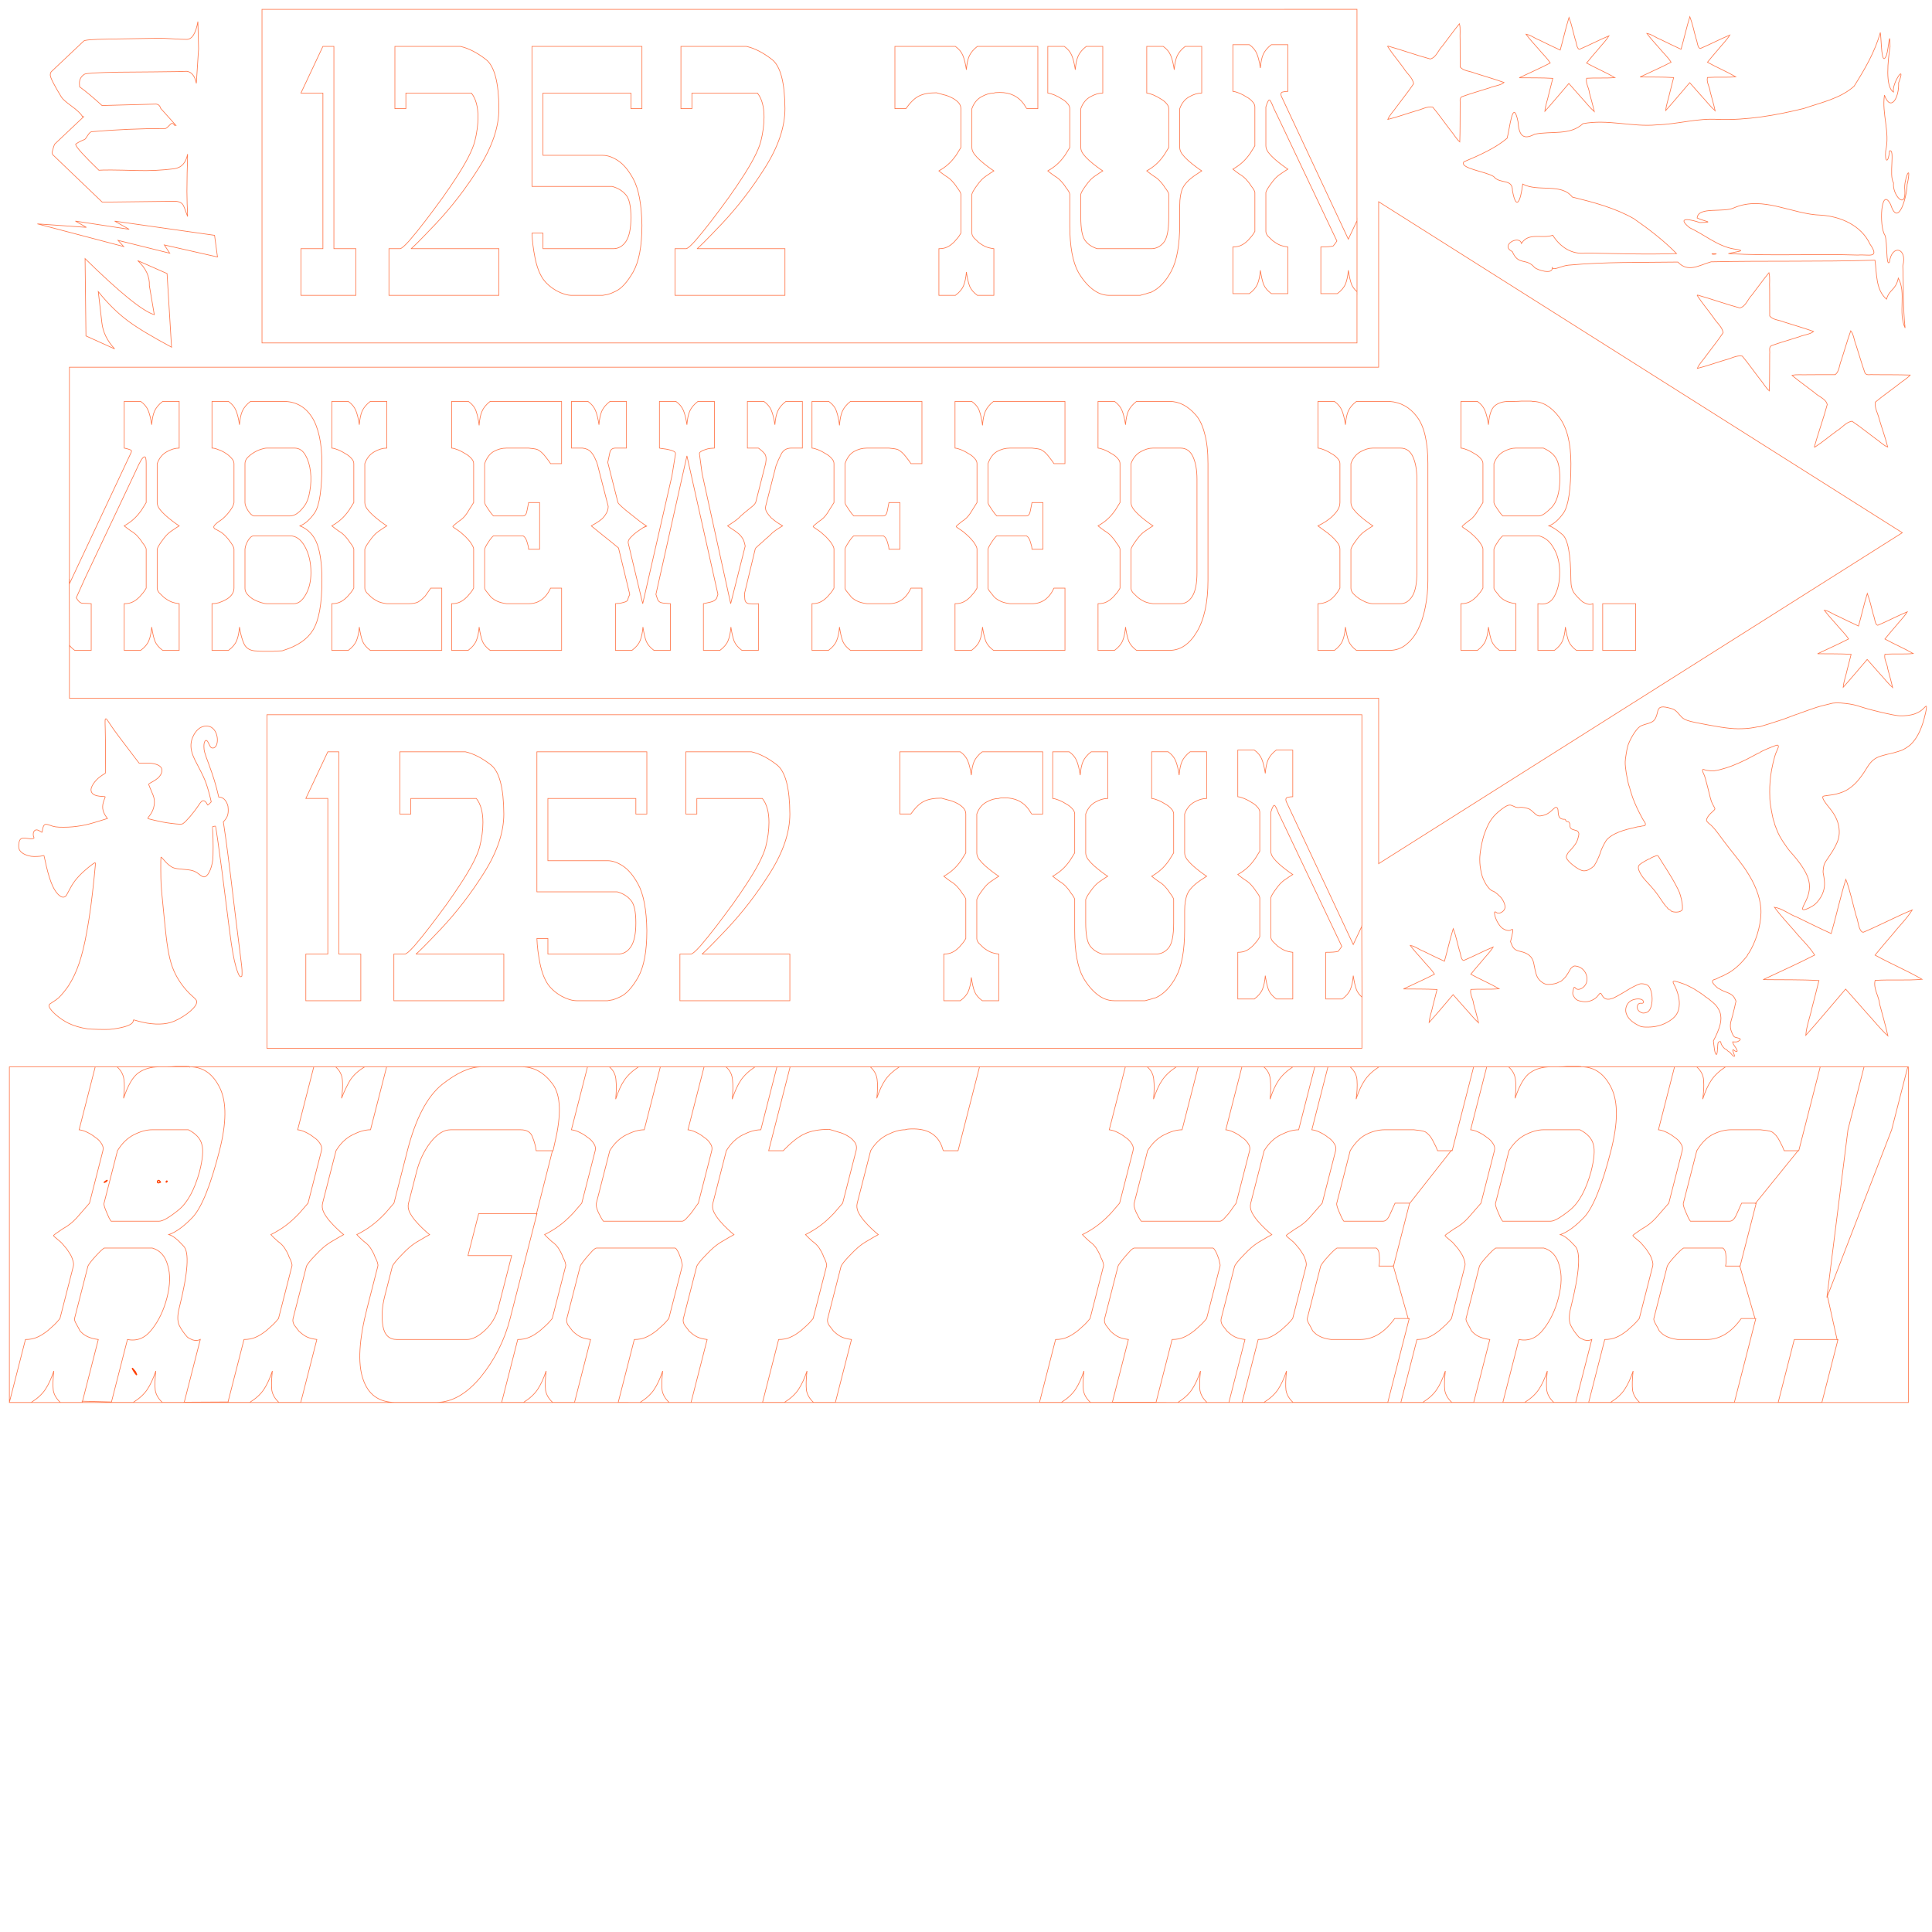 <?xml version="1.0" encoding="UTF-8" standalone="no"?>
<!-- Created with Inkscape (http://www.inkscape.org/) -->

<svg
   xmlns:dc="http://purl.org/dc/elements/1.1/"
   xmlns:cc="http://creativecommons.org/ns#"
   xmlns:rdf="http://www.w3.org/1999/02/22-rdf-syntax-ns#"
   xmlns:svg="http://www.w3.org/2000/svg"
   xmlns="http://www.w3.org/2000/svg"
   xmlns:sodipodi="http://sodipodi.sourceforge.net/DTD/sodipodi-0.dtd"
   xmlns:inkscape="http://www.inkscape.org/namespaces/inkscape"
   width="11.5in"
   height="11.5in"
   viewBox="0 0 1104 1104"
   version="1.1"
   id="svg2815"
   inkscape:version="0.92.3 (2405546, 2018-03-11)"
   sodipodi:docname="12x21 Sheet Orange (Arrows Pointing Right) 3.5x + Right Here + Misc.svg">
  <defs
     id="defs2809">
    <pattern
       y="0"
       x="0"
       height="6"
       width="6"
       patternUnits="userSpaceOnUse"
       id="EMFhbasepattern" />
    <pattern
       y="0"
       x="0"
       height="6"
       width="6"
       patternUnits="userSpaceOnUse"
       id="EMFhbasepattern-8" />
    <pattern
       y="0"
       x="0"
       height="6"
       width="6"
       patternUnits="userSpaceOnUse"
       id="EMFhbasepattern-81" />
    <pattern
       y="0"
       x="0"
       height="6"
       width="6"
       patternUnits="userSpaceOnUse"
       id="EMFhbasepattern-4" />
    <pattern
       y="0"
       x="0"
       height="6"
       width="6"
       patternUnits="userSpaceOnUse"
       id="EMFhbasepattern-7" />
    <pattern
       y="0"
       x="0"
       height="6"
       width="6"
       patternUnits="userSpaceOnUse"
       id="EMFhbasepattern-70" />
  </defs>
  <sodipodi:namedview
     id="base"
     pagecolor="#1f1f1f"
     bordercolor="#666666"
     borderopacity="1.0"
     inkscape:pageopacity="0"
     inkscape:pageshadow="2"
     inkscape:zoom="0.71"
     inkscape:cx="635.59824"
     inkscape:cy="405.51736"
     inkscape:document-units="in"
     inkscape:current-layer="layer1"
     showgrid="true"
     inkscape:snap-global="true"
     showguides="true"
     units="in"
     gridtolerance="10"
     inkscape:window-width="1920"
     inkscape:window-height="978"
     inkscape:window-x="-8"
     inkscape:window-y="29"
     inkscape:window-maximized="1"
     inkscape:guide-bbox="true"
     showborder="true"
     inkscape:snap-others="false"
     inkscape:object-nodes="false"
     inkscape:snap-grids="false"
     inkscape:snap-to-guides="false">
    <inkscape:grid
       type="xygrid"
       id="grid3368"
       units="in"
       spacingx="24"
       spacingy="24"
       empspacing="4" />
    <sodipodi:guide
       position="-820.069,1154.592"
       orientation="0,1"
       id="guide9322"
       inkscape:locked="false" />
  </sodipodi:namedview>
  <g
     inkscape:label="Layer 1"
     inkscape:groupmode="layer"
     id="layer1"
     transform="translate(0,-40.2)">
    <g
       transform="matrix(0.503,0,0,0.577,0.884,241.788)"
       style="display:inline;fill:none;fill-opacity:1;stroke:#ff3f00;stroke-width:0.891;stroke-miterlimit:4;stroke-dasharray:none;stroke-opacity:1"
       id="g4574">
      <g
         style="display:inline;fill:none;fill-opacity:1;stroke:#ff3f00;stroke-width:0.891;stroke-miterlimit:4;stroke-dasharray:none;stroke-opacity:1"
         id="layer2" />
      <g
         style="display:inline;fill:none;fill-opacity:1;stroke:#ff3f00;stroke-width:0.891;stroke-miterlimit:4;stroke-dasharray:none;stroke-opacity:1"
         id="layer12" />
    </g>
    <g
       style="font-style:normal;font-variant:normal;font-weight:normal;font-stretch:normal;font-size:96px;line-height:1.25;font-family:Saloon;-inkscape-font-specification:Saloon;letter-spacing:0px;word-spacing:0px;fill:none;fill-opacity:1;stroke:#ff3f00;stroke-width:0.48;stroke-miterlimit:4;stroke-dasharray:none;stroke-opacity:1"
       id="flowRoot1005" />
    <g
       id="g1276"
       style="fill:none;stroke:#ff3f00;stroke-width:0.48;stroke-miterlimit:4;stroke-dasharray:none;stroke-opacity:1">
      <g
         aria-label="\"
         transform="matrix(0.821,0.413,-0.711,0.861,0,0)"
         style="font-style:normal;font-variant:normal;font-weight:normal;font-stretch:normal;font-size:125.426px;line-height:125%;font-family:'Harry Potter';-inkscape-font-specification:'Harry Potter';font-variant-ligatures:normal;font-variant-caps:normal;font-variant-numeric:normal;font-feature-settings:normal;text-align:start;letter-spacing:0px;word-spacing:0px;writing-mode:lr-tb;text-anchor:start;fill:none;fill-opacity:1;stroke:#ff3f00;stroke-width:0.48;stroke-linecap:butt;stroke-linejoin:miter;stroke-miterlimit:4;stroke-dasharray:none;stroke-opacity:1"
         id="text1955-0-7-0" />
    </g>
    <g
       id="g1264"
       style="fill:none;stroke:#ff3f00;stroke-width:0.48;stroke-miterlimit:4;stroke-dasharray:none;stroke-opacity:1">
      <g
         aria-label="\"
         transform="matrix(0.821,0.413,-0.711,0.861,0,0)"
         style="font-style:normal;font-variant:normal;font-weight:normal;font-stretch:normal;font-size:125.426px;line-height:125%;font-family:'Harry Potter';-inkscape-font-specification:'Harry Potter';font-variant-ligatures:normal;font-variant-caps:normal;font-variant-numeric:normal;font-feature-settings:normal;text-align:start;letter-spacing:0px;word-spacing:0px;writing-mode:lr-tb;text-anchor:start;fill:none;fill-opacity:1;stroke:#ff3f00;stroke-width:0.48;stroke-linecap:butt;stroke-linejoin:miter;stroke-miterlimit:4;stroke-dasharray:none;stroke-opacity:1"
         id="text1955-0-7-0-9" />
    </g>
    <path
       style="fill:none;stroke:#ff3f00;stroke-width:0.637;stroke-miterlimit:4;stroke-dasharray:none;stroke-opacity:1"
       d="m 77.394,824.115 c -5.25,-6.712 3.084,6.092 0,0 z"
       id="path1610"
       inkscape:connector-curvature="0" />
    <path
       style="fill:none;stroke:#ff3f00;stroke-width:0.637;stroke-miterlimit:4;stroke-dasharray:none;stroke-opacity:1"
       d="m 60.552,715.445 c 2.661,-2.321 -3.325,1.664 0,0 z"
       id="path1608"
       inkscape:connector-curvature="0" />
    <path
       style="fill:none;stroke:#ff3f00;stroke-width:0.637;stroke-miterlimit:4;stroke-dasharray:none;stroke-opacity:1"
       d="m 91.711,715.721 c -1.622,-2.924 -3.049,1.69 0,0 z"
       id="path1606"
       inkscape:connector-curvature="0" />
    <path
       style="fill:none;stroke:#ff3f00;stroke-width:0.637;stroke-miterlimit:4;stroke-dasharray:none;stroke-opacity:1"
       d="m 95.58,715.257 c -0.462,-0.955 -1.191,1.498 0,0 z"
       id="path1604"
       inkscape:connector-curvature="0" />
    <g
       id="g1842"
       transform="translate(-4.225,915.493)">
      <g
         transform="rotate(90,1050.287,-1049.732)"
         id="g1793" />
      <g
         transform="translate(7.042,-309.859)"
         id="g1688" />
      <g
         transform="translate(7.042,-309.859)"
         id="g1708" />
      <path
         id="rect856"
         style="display:inline;fill:none;fill-opacity:1;stroke:#ff3f00;stroke-width:0.384;stroke-miterlimit:4;stroke-dasharray:none;stroke-opacity:0.698"
         d="M 9.584,-265.651 H 1094.712 V -73.861 H 9.584 Z m 58.421,191.481 -17.07,-0.427 m 83.926,0.427 -25.747,0.142 m 555.903,0 h -25.462 m 169.417,-47.511 -8.677,-30.726 m 206.828,30.583 -8.819,-30.441 m 50.071,17.07 5.69,25.605 m -22.191,-108.535 -24.751,30.583 m -173.4,-30.726 -24.04,30.583 m -489.758,-30.299 -9.246,36.558 m 737.468,47.449 12.046,-95.88 9.2,-35.955 h 24.976 l -9.2,35.955 z m 6.355,23.97 -9.2,35.955 h -24.976 l 9.2,-35.955 z m -10.15,-155.805 -12.267,47.94 h -8.325 q -0.675,-1.918 -2.586,-5.513 -1.744,-3.595 -4.479,-5.273 -1.043,-0.479 -2.647,-0.719 -1.604,-0.24 -3.873,-0.479 h -16.651 q -5.162,0 -10.499,2.637 -5.17,2.637 -9.219,9.348 l -7.667,29.962 q -0.184,0.719 0.28,2.157 0.465,1.438 1.201,3.116 0.736,1.678 1.367,3.116 0.797,1.438 1.174,1.918 h 22.479 q 2.331,0 4.101,-4.315 1.937,-4.315 2.699,-5.992 h 8.325 l -9.2,35.955 h -8.325 q 0.491,-1.918 0.245,-5.513 -0.079,-3.596 -1.77,-4.794 h -22.479 q -1.577,0.959 -5.056,4.794 -3.479,3.835 -4.241,5.513 l -7.667,29.963 q -0.245,0.959 1.139,3.356 1.385,2.397 1.911,3.596 1.779,2.157 4.303,3.356 2.524,1.199 6.231,1.678 h 16.651 q 11.156,0 19.718,-11.985 h 8.325 l -12.267,47.94 h -54.115 q -3.365,-3.116 -4.049,-6.951 -0.456,-4.075 0.324,-11.026 -2.155,6.472 -4.863,10.547 -2.708,4.075 -8.062,7.431 h -12.488 l 9.2,-35.955 q 3.663,0 6.468,-1.199 2.971,-1.199 6.537,-4.075 2.156,-1.918 3.462,-3.116 1.534,-1.438 3.251,-3.595 l 7.667,-29.963 q 0.368,-1.438 -0.412,-3.595 -0.614,-2.157 -1.954,-4.075 -1.28,-2.157 -2.848,-3.835 -1.507,-1.918 -2.761,-2.876 -3.593,-2.876 -3.365,-3.116 0.289,-0.479 5.311,-3.835 4.443,-2.397 7.922,-6.232 3.54,-4.075 7.309,-8.389 l 7.667,-29.962 q 0.552,-2.157 -0.789,-4.075 -1.28,-2.157 -3.576,-3.595 -2.068,-1.678 -4.592,-2.877 -2.524,-1.198 -4.627,-1.438 l 9.2,-35.955 h 12.655 q 3.804,3.356 3.97,7.91 0.333,4.554 -0.534,10.547 2.278,-6.951 4.925,-10.787 2.708,-4.075 8.123,-7.67 z m -136.459,0 q 11.323,0 17.186,12.225 5.758,11.985 -0.314,35.715 -7.544,29.483 -15.186,37.873 -7.519,7.91 -13.732,10.067 3.146,0.719 8.335,6.472 5.206,5.034 -2.417,35.476 -1.595,6.232 -0.017,9.828 1.639,3.356 4.61,6.712 0.815,0.719 3.067,1.678 2.48,0.719 4.391,-0.24 l -9.2,35.955 h -12.488 q -3.365,-3.116 -4.049,-6.951 -0.456,-4.075 0.324,-11.026 -2.155,6.472 -4.863,10.547 -2.708,4.075 -8.062,7.431 h -12.488 l 9.2,-35.955 q 8.229,1.678 13.96,-5.753 5.897,-7.431 8.658,-18.217 2.76,-10.787 0.394,-18.457 -2.139,-7.91 -8.808,-9.828 h -27.474 q -1.577,0.959 -5.056,4.794 -3.479,3.835 -4.241,5.513 l -7.667,29.963 q -0.245,0.959 1.139,3.356 1.385,2.397 1.911,3.596 1.779,2.157 4.303,3.356 2.524,1.199 6.231,1.678 l -9.2,35.955 h -12.488 q -3.365,-3.116 -4.049,-6.951 -0.456,-4.075 0.324,-11.026 -2.155,6.472 -4.863,10.547 -2.708,4.075 -8.062,7.431 h -12.488 l 9.2,-35.955 q 3.663,0 6.468,-1.199 2.971,-1.199 6.537,-4.075 2.156,-1.918 3.461,-3.116 1.534,-1.438 3.251,-3.595 l 7.667,-29.963 q 0.368,-1.438 -0.412,-3.595 -0.614,-2.157 -1.954,-4.075 -1.28,-2.157 -2.848,-3.835 -1.507,-1.918 -2.761,-2.876 -3.593,-2.876 -3.365,-3.116 0.289,-0.479 5.311,-3.835 4.443,-2.397 7.922,-6.232 3.54,-4.075 7.308,-8.389 l 7.667,-29.962 q 0.552,-2.157 -0.789,-4.075 -1.28,-2.157 -3.576,-3.595 -2.068,-1.678 -4.592,-2.877 -2.524,-1.198 -4.627,-1.438 l 9.2,-35.955 h 12.488 q 3.26,2.876 3.883,6.951 0.622,4.075 -0.157,11.026 3.715,-11.266 8.57,-14.622 4.855,-3.356 11.682,-3.356 1.831,0 4.163,0 2.498,0 5.389,-0.24 h 5.994 q 1.998,0 2.103,0.24 z m -17.576,88.21 q 3.164,0 11.147,-6.472 7.589,-6.232 11.909,-21.813 2.76,-10.787 1.323,-15.581 -1.21,-5.034 -7.677,-8.389 h -20.814 q -4.662,0 -10.394,2.876 -5.565,2.876 -9.324,9.109 l -7.667,29.962 q -0.184,0.719 0.281,2.157 0.465,1.438 1.201,3.116 0.736,1.678 1.367,3.116 0.798,1.438 1.174,1.918 z m -44.019,-88.21 -12.267,47.94 h -8.325 q -0.675,-1.918 -2.586,-5.513 -1.744,-3.595 -4.478,-5.273 -1.043,-0.479 -2.647,-0.719 -1.604,-0.24 -3.873,-0.479 h -16.651 q -5.162,0 -10.499,2.637 -5.17,2.637 -9.219,9.348 l -7.667,29.962 q -0.184,0.719 0.281,2.157 0.464,1.438 1.201,3.116 0.736,1.678 1.367,3.116 0.797,1.438 1.174,1.918 h 22.479 q 2.331,0 4.101,-4.315 1.937,-4.315 2.699,-5.992 h 8.325 l -9.2,35.955 h -8.325 q 0.491,-1.918 0.245,-5.513 -0.079,-3.596 -1.77,-4.794 h -22.479 q -1.577,0.959 -5.056,4.794 -3.479,3.835 -4.241,5.513 l -7.667,29.963 q -0.245,0.959 1.139,3.356 1.385,2.397 1.911,3.596 1.779,2.157 4.303,3.356 2.524,1.199 6.231,1.678 h 16.651 q 11.156,0 19.718,-11.985 h 8.325 l -12.267,47.94 h -54.115 q -3.365,-3.116 -4.049,-6.951 -0.456,-4.075 0.324,-11.026 -2.156,6.472 -4.863,10.547 -2.708,4.075 -8.062,7.431 h -12.488 l 9.2,-35.955 q 3.663,0 6.467,-1.199 2.971,-1.199 6.537,-4.075 2.156,-1.918 3.461,-3.116 1.534,-1.438 3.251,-3.595 l 7.667,-29.963 q 0.368,-1.438 -0.412,-3.595 -0.614,-2.157 -1.954,-4.075 -1.28,-2.157 -2.848,-3.835 -1.507,-1.918 -2.761,-2.876 -3.593,-2.876 -3.365,-3.116 0.289,-0.479 5.311,-3.835 4.443,-2.397 7.922,-6.232 3.54,-4.075 7.308,-8.389 l 7.667,-29.962 q 0.552,-2.157 -0.789,-4.075 -1.28,-2.157 -3.576,-3.595 -2.068,-1.678 -4.592,-2.877 -2.524,-1.198 -4.627,-1.438 l 9.2,-35.955 h 12.655 q 3.804,3.356 3.97,7.91 0.333,4.554 -0.534,10.547 2.278,-6.951 4.925,-10.787 2.708,-4.075 8.123,-7.67 z m -181.493,191.76 9.2,-35.955 q 3.663,0 6.467,-1.199 2.971,-1.199 6.537,-4.075 2.156,-1.918 3.461,-3.116 1.534,-1.438 3.251,-3.595 l 7.667,-29.963 q 0.184,-0.719 -0.281,-2.157 -0.237,-1.678 -0.973,-3.356 -0.57,-1.678 -1.367,-3.116 -0.798,-1.438 -1.402,-1.678 h -44.957 q -0.666,0 -2.2,1.438 -1.367,1.438 -3.023,3.356 -1.428,1.678 -2.69,3.356 -1.262,1.678 -1.385,2.157 l -7.667,29.963 q -0.429,1.678 0.579,3.595 1.236,1.678 2.743,3.595 2.55,2.397 4.636,3.356 2.086,0.959 5.626,1.438 l -9.2,35.955 h -12.488 q -3.365,-3.116 -4.049,-6.951 -0.456,-4.075 0.324,-11.026 -2.156,6.472 -4.863,10.547 -2.708,4.075 -8.062,7.431 h -12.488 l 9.2,-35.955 q 3.663,0 6.467,-1.199 2.971,-1.199 6.537,-4.075 2.156,-1.918 3.462,-3.116 1.534,-1.438 3.251,-3.595 l 7.667,-29.963 q 0.184,-0.719 -0.281,-2.157 -0.464,-1.438 -1.262,-2.877 -0.57,-1.678 -1.367,-3.116 -0.798,-1.438 -1.28,-2.157 -1.446,-2.157 -3.847,-3.835 -2.173,-1.918 -4.014,-3.835 4.776,-2.397 8.281,-5.034 3.672,-2.637 8.001,-7.191 l 4.969,-5.753 7.667,-29.962 q 0.552,-2.157 -0.789,-4.075 -1.28,-2.157 -3.576,-3.595 -2.068,-1.678 -4.592,-2.877 -2.524,-1.198 -4.627,-1.438 l 9.2,-35.955 h 12.488 q 3.427,2.876 3.76,7.431 0.5,4.554 -0.157,11.026 2.278,-6.951 4.925,-10.787 2.708,-4.075 8.123,-7.67 h 12.488 l -9.2,35.955 q -4.496,0 -10.227,2.876 -5.731,2.876 -9.491,9.109 l -7.667,29.962 q -0.429,1.678 1.148,5.273 1.744,3.595 2.875,5.034 h 44.957 q 0.832,0 2.138,-1.198 1.367,-1.438 2.795,-3.116 1.49,-1.918 2.585,-3.595 1.262,-1.678 1.779,-2.397 l 7.667,-29.962 q 0.552,-2.157 -0.789,-4.075 -1.28,-2.157 -3.576,-3.595 -2.068,-1.678 -4.592,-2.877 -2.524,-1.198 -4.627,-1.438 l 9.2,-35.955 h 12.488 q 3.427,2.876 3.76,7.431 0.5,4.554 -0.157,11.026 2.278,-6.951 4.925,-10.787 2.708,-4.075 8.123,-7.67 h 12.488 l -9.2,35.955 q -4.496,0 -10.227,2.876 -5.731,2.876 -9.491,9.109 l -7.667,29.962 q -0.613,2.397 0.544,5.034 1.323,2.637 3.374,5.034 2.051,2.397 4.329,4.554 2.279,2.157 3.804,3.356 -2.699,1.438 -5.854,3.356 -3.093,1.678 -5.871,4.075 -1.472,1.199 -5.118,5.034 -3.418,3.595 -4.408,5.513 l -7.667,29.963 q -0.429,1.678 0.579,3.595 1.236,1.678 2.743,3.595 2.55,2.397 4.636,3.356 2.086,0.959 5.626,1.438 l -9.2,35.955 h -12.488 q -3.365,-3.116 -4.049,-6.951 -0.456,-4.075 0.324,-11.026 -2.155,6.472 -4.863,10.547 -2.708,4.075 -8.062,7.431 z m -100.855,-191.76 -12.267,47.94 h -8.325 q -0.167,0 -0.526,-1.199 -0.359,-1.198 -0.78,-2.157 -3.997,-9.109 -15.985,-9.109 -3.83,0 -4.618,0.479 -4.496,0 -10.227,2.876 -5.731,2.876 -9.491,9.109 l -7.667,29.962 q -0.613,2.397 0.544,5.034 1.323,2.637 3.374,5.034 2.051,2.397 4.329,4.554 2.279,2.157 3.804,3.356 -2.699,1.438 -5.854,3.356 -3.093,1.678 -5.871,4.075 -1.472,1.199 -5.118,5.034 -3.418,3.595 -4.408,5.513 l -7.667,29.963 q -0.429,1.678 0.579,3.595 1.236,1.678 2.743,3.595 2.55,2.397 4.636,3.356 2.086,0.959 5.626,1.438 l -9.2,35.955 h -12.488 q -3.365,-3.116 -4.049,-6.951 -0.456,-4.075 0.324,-11.026 -2.156,6.472 -4.863,10.547 -2.708,4.075 -8.062,7.431 h -12.488 l 9.2,-35.955 q 3.663,0 6.467,-1.199 2.971,-1.199 6.538,-4.075 2.156,-1.918 3.461,-3.116 1.534,-1.438 3.251,-3.595 l 7.667,-29.963 q 0.184,-0.719 -0.28,-2.157 -0.465,-1.438 -1.262,-2.877 -0.57,-1.678 -1.367,-3.116 -0.798,-1.438 -1.28,-2.157 -1.446,-2.157 -3.847,-3.835 -2.173,-1.918 -4.014,-3.835 4.776,-2.397 8.281,-5.034 3.672,-2.637 8.001,-7.191 l 4.969,-5.753 7.667,-29.962 q 0.736,-2.876 -0.877,-5.034 -1.613,-2.157 -4.242,-3.595 -2.463,-1.438 -5.442,-2.157 -2.918,-0.959 -4.794,-1.438 -8.658,0 -14.162,2.637 -5.276,2.397 -12.111,9.588 h -8.325 l 12.267,-47.94 h 45.79 q 3.26,2.876 3.883,6.951 0.622,4.075 -0.157,11.026 2.217,-6.712 4.863,-10.547 2.874,-4.075 8.062,-7.431 z m -206.47,191.76 9.2,-35.955 q 3.663,0 6.467,-1.199 2.971,-1.199 6.537,-4.075 2.156,-1.918 3.462,-3.116 1.534,-1.438 3.251,-3.595 l 7.667,-29.963 q 0.184,-0.719 -0.281,-2.157 -0.237,-1.678 -0.973,-3.356 -0.57,-1.678 -1.367,-3.116 -0.798,-1.438 -1.402,-1.678 h -44.957 q -0.666,0 -2.2,1.438 -1.367,1.438 -3.023,3.356 -1.428,1.678 -2.69,3.356 -1.262,1.678 -1.384,2.157 l -7.667,29.963 q -0.429,1.678 0.579,3.595 1.236,1.678 2.743,3.595 2.55,2.397 4.636,3.356 2.086,0.959 5.626,1.438 l -9.2,35.955 h -12.488 q -3.365,-3.116 -4.049,-6.951 -0.456,-4.075 0.324,-11.026 -2.156,6.472 -4.863,10.547 -2.708,4.075 -8.062,7.431 H 290.876 l 9.2,-35.955 q 3.663,0 6.468,-1.199 2.971,-1.199 6.537,-4.075 2.156,-1.918 3.461,-3.116 1.534,-1.438 3.251,-3.595 l 7.667,-29.963 q 0.184,-0.719 -0.281,-2.157 -0.465,-1.438 -1.262,-2.877 -0.57,-1.678 -1.367,-3.116 -0.798,-1.438 -1.28,-2.157 -1.446,-2.157 -3.847,-3.835 -2.173,-1.918 -4.014,-3.835 4.776,-2.397 8.281,-5.034 3.672,-2.637 8.001,-7.191 l 4.969,-5.753 7.667,-29.962 q 0.552,-2.157 -0.789,-4.075 -1.28,-2.157 -3.576,-3.595 -2.068,-1.678 -4.592,-2.877 -2.524,-1.198 -4.627,-1.438 l 9.2,-35.955 h 12.488 q 3.427,2.876 3.76,7.431 0.5,4.554 -0.157,11.026 2.278,-6.951 4.925,-10.787 2.708,-4.075 8.123,-7.67 h 12.488 l -9.2,35.955 q -4.496,0 -10.227,2.876 -5.731,2.876 -9.49,9.109 l -7.667,29.962 q -0.429,1.678 1.148,5.273 1.744,3.595 2.875,5.034 h 44.957 q 0.833,0 2.138,-1.198 1.367,-1.438 2.795,-3.116 1.49,-1.918 2.585,-3.595 1.262,-1.678 1.779,-2.397 l 7.667,-29.962 q 0.552,-2.157 -0.789,-4.075 -1.28,-2.157 -3.576,-3.595 -2.068,-1.678 -4.592,-2.877 -2.524,-1.198 -4.627,-1.438 l 9.2,-35.955 h 12.488 q 3.427,2.876 3.76,7.431 0.5,4.554 -0.157,11.026 2.278,-6.951 4.925,-10.787 2.708,-4.075 8.123,-7.67 h 12.488 l -9.2,35.955 q -4.496,0 -10.227,2.876 -5.731,2.876 -9.491,9.109 l -7.667,29.962 q -0.613,2.397 0.544,5.034 1.323,2.637 3.374,5.034 2.051,2.397 4.329,4.554 2.279,2.157 3.804,3.356 -2.699,1.438 -5.854,3.356 -3.094,1.678 -5.871,4.075 -1.472,1.199 -5.118,5.034 -3.418,3.595 -4.408,5.513 l -7.667,29.963 q -0.429,1.678 0.579,3.595 1.236,1.678 2.743,3.595 2.55,2.397 4.636,3.356 2.086,0.959 5.626,1.438 l -9.2,35.955 h -12.488 q -3.365,-3.116 -4.049,-6.951 -0.456,-4.075 0.324,-11.026 -2.156,6.472 -4.863,10.547 -2.708,4.075 -8.062,7.431 z m -68.543,-53.933 7.667,-29.963 h -24.976 l 6.133,-23.97 h 33.302 l -15.334,59.925 q -4.784,18.697 -16.912,33.558 -12.005,14.382 -25.326,14.382 H 230.179 q -14.153,0 -18.544,-13.423 -4.558,-13.423 2.373,-40.509 l 6.133,-23.97 q 0.184,-0.719 -0.281,-2.157 -0.465,-1.438 -1.262,-2.877 -0.57,-1.678 -1.367,-3.116 -0.798,-1.438 -1.28,-2.157 -1.446,-2.157 -3.847,-3.835 -2.173,-1.918 -4.014,-3.835 4.776,-2.397 8.281,-5.034 3.672,-2.637 8.001,-7.191 l 4.969,-5.753 7.667,-29.962 q 7.053,-27.566 19.848,-37.873 12.733,-10.067 22.39,-10.067 h 23.311 q 10.157,0 17.466,9.828 7.038,9.588 1.176,33.798 l -0.937,4.315 h -9.657 q -0.412,-3.596 -2.034,-7.67 -1.394,-4.315 -6.888,-4.315 h -39.962 q -5.828,0 -11.497,7.191 -5.503,7.191 -7.957,16.779 l -4.6,17.977 q -0.613,2.397 0.544,5.034 1.323,2.637 3.374,5.034 2.051,2.397 4.329,4.554 2.279,2.157 3.804,3.356 -2.699,1.438 -5.854,3.356 -3.093,1.678 -5.871,4.075 -1.472,1.199 -5.118,5.034 -3.418,3.595 -4.408,5.513 l -4.416,17.258 q -2.331,9.109 -1.025,17.019 1.368,7.67 8.028,7.67 h 39.962 q 4.662,0 10.341,-5.273 5.679,-5.273 7.58,-12.704 z m -72.992,-101.873 q -4.496,0 -10.227,2.876 -5.731,2.876 -9.491,9.109 l -7.667,29.962 q -0.613,2.397 0.544,5.034 1.323,2.637 3.374,5.034 2.051,2.397 4.329,4.554 2.279,2.157 3.804,3.356 -2.699,1.438 -5.854,3.356 -3.093,1.678 -5.871,4.075 -1.472,1.199 -5.118,5.034 -3.418,3.595 -4.408,5.513 l -7.667,29.963 q -0.429,1.678 0.579,3.595 1.236,1.678 2.743,3.595 2.55,2.397 4.636,3.356 2.086,0.959 5.626,1.438 l -9.2,35.955 h -12.488 q -3.365,-3.116 -4.049,-6.951 -0.456,-4.075 0.324,-11.026 -2.156,6.472 -4.863,10.547 -2.708,4.075 -8.062,7.431 h -12.488 l 9.2,-35.955 q 3.663,0 6.467,-1.199 2.971,-1.199 6.537,-4.075 2.156,-1.918 3.461,-3.116 1.534,-1.438 3.251,-3.595 l 7.667,-29.963 q 0.184,-0.719 -0.281,-2.157 -0.465,-1.438 -1.262,-2.877 -0.57,-1.678 -1.367,-3.116 -0.798,-1.438 -1.28,-2.157 -1.446,-2.157 -3.847,-3.835 -2.173,-1.918 -4.014,-3.835 4.776,-2.397 8.281,-5.034 3.672,-2.637 8.001,-7.191 l 4.969,-5.753 7.667,-29.962 q 0.552,-2.157 -0.789,-4.075 -1.28,-2.157 -3.576,-3.595 -2.068,-1.678 -4.592,-2.877 -2.524,-1.198 -4.627,-1.438 l 9.2,-35.955 h 12.488 q 3.532,3.116 3.865,7.67 0.395,4.315 -0.473,10.307 2.077,-5.513 4.741,-10.067 2.83,-4.554 8.518,-7.91 h 12.488 z m -103.193,-35.955 q 11.323,0 17.186,12.225 5.758,11.985 -0.314,35.715 -7.544,29.483 -15.186,37.873 -7.519,7.91 -13.732,10.067 3.146,0.719 8.334,6.472 5.206,5.034 -2.417,35.476 -1.595,6.232 -0.017,9.828 1.639,3.356 4.61,6.712 0.815,0.719 3.067,1.678 2.48,0.719 4.391,-0.24 l -9.2,35.955 H 96.985 q -3.365,-3.116 -4.049,-6.951 -0.456,-4.075 0.324,-11.026 -2.156,6.472 -4.863,10.547 -2.708,4.075 -8.062,7.431 h -12.488 l 9.2,-35.955 q 8.229,1.678 13.96,-5.753 5.898,-7.431 8.658,-18.217 2.76,-10.787 0.394,-18.457 -2.139,-7.91 -8.808,-9.828 h -27.474 q -1.577,0.959 -5.056,4.794 -3.479,3.835 -4.241,5.513 l -7.667,29.963 q -0.245,0.959 1.139,3.356 1.385,2.397 1.911,3.596 1.779,2.157 4.303,3.356 2.524,1.199 6.231,1.678 l -9.2,35.955 h -12.488 q -3.365,-3.116 -4.049,-6.951 -0.456,-4.075 0.324,-11.026 -2.156,6.472 -4.863,10.547 -2.708,4.075 -8.062,7.431 H 9.568 l 9.2,-35.955 q 3.663,0 6.467,-1.199 2.971,-1.199 6.537,-4.075 2.156,-1.918 3.461,-3.116 1.534,-1.438 3.251,-3.595 l 7.667,-29.963 q 0.368,-1.438 -0.412,-3.595 -0.614,-2.157 -1.954,-4.075 -1.28,-2.157 -2.848,-3.835 -1.507,-1.918 -2.761,-2.876 -3.593,-2.876 -3.365,-3.116 0.289,-0.479 5.311,-3.835 4.443,-2.397 7.922,-6.232 3.54,-4.075 7.308,-8.389 l 7.667,-29.962 q 0.552,-2.157 -0.789,-4.075 -1.28,-2.157 -3.576,-3.595 -2.068,-1.678 -4.592,-2.877 -2.524,-1.198 -4.627,-1.438 l 9.2,-35.955 h 12.488 q 3.26,2.876 3.883,6.951 0.622,4.075 -0.157,11.026 3.715,-11.266 8.57,-14.622 4.855,-3.356 11.682,-3.356 1.832,0 4.163,0 2.498,0 5.39,-0.24 h 5.994 q 1.998,0 2.103,0.24 z m -17.576,88.21 q 3.164,0 11.147,-6.472 7.589,-6.232 11.909,-21.813 2.76,-10.787 1.323,-15.581 -1.21,-5.034 -7.677,-8.389 H 91.063 q -4.662,0 -10.393,2.876 -5.565,2.876 -9.324,9.109 l -7.667,29.962 q -0.184,0.719 0.281,2.157 0.465,1.438 1.201,3.116 0.736,1.678 1.367,3.116 0.798,1.438 1.174,1.918 z M 841.709,-298.837 c -2.381,-2.695 -4.761,-5.389 -7.142,-8.084 -4.574,5.297 -9.021,10.703 -13.703,15.906 0.267,-3.306 1.519,-6.448 2.199,-9.686 0.79,-3.048 1.589,-6.093 2.329,-9.154 -6.384,-0.372 -12.781,-0.224 -19.172,-0.316 5.902,-2.814 11.897,-5.439 17.704,-8.448 -1.937,-3.059 -4.686,-5.502 -6.954,-8.311 -2.363,-2.653 -4.764,-5.28 -6.897,-8.125 2.79,0.423 5.075,2.441 7.721,3.381 3.928,1.91 7.834,3.868 11.818,5.661 1.762,-6.19 3.124,-12.488 5.03,-18.638 1.546,4.087 2.372,8.408 3.562,12.608 0.75,1.706 0.788,5.284 2.401,5.599 5.696,-2.393 11.152,-5.316 16.859,-7.686 -1.842,3.001 -4.439,5.457 -6.618,8.213 -2.075,2.42 -4.16,4.832 -6.158,7.317 5.303,2.933 10.915,5.272 16.161,8.312 -5.37,0.492 -10.769,0.034 -16.145,0.379 -0.698,2.803 1.337,5.45 1.578,8.236 0.931,3.612 2.009,7.186 2.815,10.829 -2.7,-2.417 -4.911,-5.354 -7.39,-7.994 z m 236.62,-191.549 c -2.381,-2.695 -4.761,-5.389 -7.142,-8.084 -4.574,5.297 -9.021,10.703 -13.703,15.906 0.267,-3.306 1.519,-6.448 2.199,-9.686 0.79,-3.048 1.589,-6.093 2.329,-9.154 -6.384,-0.372 -12.781,-0.224 -19.172,-0.316 5.902,-2.814 11.897,-5.439 17.705,-8.448 -1.937,-3.059 -4.686,-5.502 -6.954,-8.311 -2.363,-2.653 -4.764,-5.28 -6.897,-8.125 2.79,0.423 5.075,2.441 7.721,3.381 3.928,1.91 7.834,3.868 11.818,5.661 1.762,-6.19 3.124,-12.488 5.03,-18.638 1.546,4.087 2.372,8.408 3.562,12.608 0.75,1.706 0.788,5.284 2.401,5.599 5.696,-2.393 11.152,-5.316 16.859,-7.686 -1.842,3.001 -4.439,5.457 -6.618,8.213 -2.075,2.42 -4.16,4.832 -6.157,7.317 5.303,2.933 10.915,5.272 16.161,8.312 -5.37,0.492 -10.769,0.034 -16.145,0.379 -0.698,2.803 1.337,5.45 1.578,8.236 0.931,3.612 2.009,7.186 2.815,10.829 -2.7,-2.417 -4.911,-5.354 -7.39,-7.994 z M 976.92,-819.964 c -2.381,-2.695 -4.761,-5.389 -7.142,-8.084 -4.574,5.297 -9.021,10.703 -13.703,15.906 0.267,-3.306 1.519,-6.448 2.199,-9.686 0.79,-3.048 1.589,-6.093 2.329,-9.154 -6.384,-0.372 -12.781,-0.224 -19.172,-0.316 5.902,-2.814 11.897,-5.439 17.705,-8.448 -1.937,-3.059 -4.686,-5.502 -6.954,-8.311 -2.363,-2.653 -4.764,-5.28 -6.897,-8.125 2.79,0.423 5.075,2.441 7.721,3.381 3.928,1.91 7.834,3.868 11.818,5.661 1.762,-6.19 3.124,-12.488 5.03,-18.638 1.546,4.087 2.372,8.408 3.563,12.608 0.75,1.706 0.788,5.284 2.401,5.599 5.696,-2.393 11.152,-5.316 16.859,-7.686 -1.842,3.001 -4.439,5.457 -6.618,8.213 -2.075,2.42 -4.16,4.832 -6.157,7.317 5.303,2.933 10.915,5.272 16.161,8.312 -5.37,0.492 -10.769,0.034 -16.145,0.379 -0.698,2.803 1.337,5.45 1.578,8.236 0.931,3.612 2.009,7.186 2.815,10.829 -2.7,-2.417 -4.911,-5.354 -7.39,-7.994 z m -11.318,462.306 c 0.015,-1.543 -0.906,-5.654 -1.727,-7.743 -0.86,-2.124 -3.562,-7.113 -5.729,-10.561 -0.936,-1.476 -1.845,-2.972 -2.038,-3.284 -0.188,-0.338 -1.09,-1.752 -2.018,-3.146 -0.902,-1.414 -1.799,-2.854 -1.965,-3.187 -0.183,-0.364 -0.503,-0.733 -0.713,-0.836 -0.375,-0.196 -4.002,1.314 -4.295,1.778 -0.068,0.117 -0.267,0.203 -0.421,0.167 -0.329,-0.078 -4.595,2.399 -5.474,3.177 -1.107,1.016 -1.079,2.329 0.146,4.701 1.11,2.131 1.572,2.72 6.062,7.574 1.311,1.432 3.098,3.616 3.957,4.887 3.01,4.449 4.771,6.894 5.034,6.957 0.153,0.036 0.4,0.308 0.522,0.631 0.149,0.302 0.661,0.744 1.146,0.966 0.507,0.227 0.946,0.572 1.004,0.746 0.172,0.547 2.594,0.937 4.112,0.658 1.566,-0.294 2.443,-0.938 2.399,-1.802 -0.018,-0.271 -0.01,-1.042 -0.004,-1.681 z M 1103.776,-464.752 c -1.841,6.867 -4.411,11.774 -7.863,15.032 -1.277,1.189 -4.479,3.12 -5.658,3.426 -0.379,0.07 -0.914,0.236 -1.167,0.362 -0.549,0.243 -5.13,1.472 -5.306,1.43 -0.175,-0.042 -2.534,0.57 -4.695,1.229 -3.448,1.046 -5.747,2.925 -7.874,6.445 -4.312,7.106 -7.655,10.763 -12.257,13.32 -1.664,0.937 -5.652,2.175 -7.731,2.4 -0.89,0.108 -2.067,0.281 -2.632,0.36 -0.569,0.105 -1.442,0.243 -1.931,0.287 -1.754,0.196 -0.904,2.131 2.95,6.834 3.662,4.391 5.474,8.634 5.615,13.12 0.139,3.766 -0.783,6.479 -3.927,11.756 -0.298,0.489 -1.452,2.241 -2.591,3.916 -1.895,2.775 -2.113,3.203 -2.465,5.199 -0.23,1.225 -0.319,2.67 -0.179,3.264 1.154,5.794 1.02,8.454 -0.532,12.084 -0.817,1.912 -2.427,4.142 -3.922,5.519 -1.709,1.54 -5.495,3.412 -6.782,3.319 -0.971,-0.071 -0.795,-0.882 0.814,-3.965 2.748,-5.238 3.285,-9.803 1.689,-14.342 -1.425,-3.991 -4.752,-8.942 -9.565,-14.273 -2.75,-3.027 -6.723,-9.172 -7.873,-12.191 -0.228,-0.614 -0.723,-1.878 -1.117,-2.825 -0.372,-0.942 -0.64,-1.832 -0.616,-1.96 0.024,-0.128 -0.089,-0.501 -0.233,-0.829 -0.707,-1.475 -2.266,-10.11 -2.358,-12.905 -0.175,-6.254 -0.099,-7.995 0.425,-12.856 0.432,-4.003 2.065,-11.106 3.134,-13.625 0.247,-0.581 0.694,-1.621 0.977,-2.274 0.402,-0.918 0.456,-1.331 0.234,-1.731 -0.223,-0.4 -0.544,-0.396 -1.822,0.073 -4.084,1.508 -8.456,3.454 -8.523,3.811 -0.024,0.128 -0.179,0.224 -0.333,0.187 -0.153,-0.036 -1.745,0.758 -3.538,1.771 -5.241,2.912 -11.239,5.591 -15.778,6.964 -2.307,0.704 -4.573,1.311 -5.036,1.335 -0.462,0.023 -1.005,0.108 -1.209,0.219 -0.515,0.304 -4.679,-0.074 -5.632,-0.487 -1.394,-0.625 -1.726,-0.197 -1.091,1.42 0.314,0.768 0.637,1.485 0.705,1.607 0.198,0.287 1.291,4.093 1.96,6.865 1.525,6.255 1.784,7.196 2.261,8.43 0.275,0.732 0.847,1.828 1.228,2.478 0.386,0.625 0.687,1.337 0.644,1.566 -0.043,0.23 -0.679,0.932 -1.388,1.536 -1.605,1.351 -2.74,2.761 -3.225,4.005 -0.317,0.831 -0.272,1.082 0.285,1.774 0.349,0.456 0.913,0.99 1.261,1.207 0.919,0.592 3.142,3.014 4.744,5.208 3.49,4.696 5.243,7.06 6.43,8.542 0.703,0.887 1.834,2.303 2.52,3.159 1.523,1.882 5.562,7.189 5.936,7.758 0.142,0.22 0.804,1.204 1.444,2.183 4.852,7.313 7.67,14.489 8.23,21.128 0.608,6.997 -1.744,16.702 -5.836,24.099 -0.589,1.06 -1.206,2.032 -1.367,2.154 -0.165,0.147 -0.337,0.453 -0.38,0.683 -0.043,0.23 -0.395,0.759 -0.771,1.176 -0.371,0.392 -1.451,1.628 -2.419,2.757 -1.863,2.116 -4.907,4.671 -7.274,6.054 -1.851,1.079 -4.702,2.481 -4.921,2.428 -0.088,-0.021 -0.717,0.283 -1.383,0.657 -0.67,0.4 -1.543,0.779 -1.971,0.864 -1.209,0.219 -1.644,1.075 -1.065,2.013 0.648,1.061 2.785,3.089 3.398,3.235 0.285,0.068 0.699,0.3 0.95,0.546 0.234,0.216 1.628,0.84 3.084,1.374 2.979,1.082 4.361,2.131 5.22,4.015 l 0.548,1.224 -1.015,4.424 c -0.57,2.424 -1.292,5.291 -1.652,6.352 -0.782,2.453 -0.725,4.707 0.174,6.867 1.102,2.662 1.371,2.939 3.138,3.28 2.03,0.403 2.309,0.869 1.041,1.767 -0.668,0.508 -1.388,0.683 -2.473,0.611 -0.835,-0.066 -1.363,-0.058 -1.17,0.015 0.192,0.072 0.303,0.339 0.259,0.568 -0.048,0.255 0.319,0.982 0.81,1.659 0.518,0.656 1.114,1.625 1.334,2.157 0.394,0.947 0.394,0.947 -0.192,1.021 -0.304,0.034 -0.794,-0.162 -1.067,-0.414 -1.083,-1.058 -1.359,-0.563 -0.647,1.126 0.382,0.891 0.676,1.761 0.648,1.914 -0.101,0.536 -0.903,0.052 -1.843,-1.158 -0.518,-0.656 -1.159,-1.262 -1.4,-1.32 -0.263,-0.062 -0.658,-0.397 -0.895,-0.72 -0.259,-0.328 -0.703,-0.647 -1.031,-0.725 -0.784,-0.213 -2.469,-2.454 -2.598,-3.471 -0.134,-0.992 -0.344,-1.095 -1.182,-0.655 -0.537,0.299 -0.597,0.498 -0.732,2.919 -0.247,4.234 -0.541,5.07 -1.265,3.565 -0.345,-0.722 -0.666,-2.425 -0.956,-5.266 l -0.204,-1.835 1.162,-2.283 c 0.622,-1.238 1.572,-3.492 2.079,-4.971 1.931,-5.646 1.281,-9.613 -2.204,-13.482 -0.779,-0.852 -4.688,-4.048 -5.082,-4.142 -0.153,-0.037 -0.575,-0.35 -0.926,-0.674 -0.325,-0.344 -1.639,-1.27 -2.884,-2.073 -1.272,-0.783 -2.579,-1.627 -2.922,-1.869 -0.344,-0.242 -1.05,-0.623 -1.552,-0.876 -0.507,-0.227 -1.615,-0.784 -2.493,-1.233 -0.85,-0.469 -2.989,-1.271 -4.718,-1.816 -3.809,-1.173 -4.115,-1.006 -2.787,1.55 1.854,3.534 2.931,7.549 2.864,10.706 -0.077,4.914 -2.028,7.862 -6.931,10.562 -3.421,1.879 -6.923,2.725 -11.208,2.746 -3.229,0 -3.755,-0.12 -6.158,-1.465 -3.275,-1.819 -5.127,-3.779 -6.03,-6.287 -0.939,-2.676 0.247,-5.94 2.679,-7.308 2.481,-1.383 6.145,-1.391 6.92,-0.033 0.565,1.014 0.107,1.625 -1.057,1.481 -2.41,-0.333 -3.17,2.978 -1.053,4.628 1.3,1.002 2.251,1.176 3.803,0.718 1.719,-0.498 2.683,-1.974 3.259,-5.037 0.701,-3.726 -0.213,-8.609 -1.955,-10.303 -0.949,-0.919 -3.751,-1.479 -5.079,-0.995 -1.818,0.66 -4.447,1.981 -6.469,3.233 -4.1,2.57 -8.418,4.956 -9.118,5.029 -0.397,0.039 -0.878,0.164 -1.06,0.281 -0.204,0.112 -0.949,0.174 -1.647,0.115 -1.375,-0.114 -2.448,-0.982 -3.28,-2.647 -0.568,-1.121 -0.876,-1.062 -1.928,0.394 -1.888,2.617 -5.391,4.076 -8.675,3.641 -3.033,-0.428 -4.198,-1.052 -5.217,-2.814 -0.826,-1.45 -0.858,-1.644 -0.523,-3.43 0.393,-2.093 0.68,-2.398 1.322,-1.552 1.482,1.979 5.45,-0.01 6.362,-3.152 1.157,-3.964 -1.309,-8.257 -5.276,-9.2 -1.512,-0.36 -1.838,-0.331 -2.715,0.314 -0.529,0.381 -1.124,0.986 -1.284,1.348 -0.419,0.887 -1.38,2.471 -2.357,3.892 -0.783,1.12 -3.14,3.305 -3.49,3.222 -0.087,-0.021 -0.809,0.287 -1.59,0.662 -1.485,0.713 -4.949,1.115 -6.439,0.761 -1.644,-0.391 -3.738,-2.036 -4.728,-3.711 -0.861,-1.511 -1.143,-2.565 -2.298,-8.358 -0.679,-3.574 -3.14,-5.706 -7.629,-6.668 -2.858,-0.627 -3.975,-1.506 -4.94,-3.922 l -0.674,-1.653 0.763,-3.204 c 0.849,-3.664 0.755,-4.379 -0.486,-3.502 -1.112,0.802 -3.754,0.12 -5.398,-1.364 -1.583,-1.443 -3.277,-4.486 -3.817,-6.854 -0.495,-2.117 -0.223,-2.586 0.981,-1.686 1.492,1.075 4.412,-0.576 4.825,-2.771 0.216,-1.148 -0.52,-3.323 -1.741,-5.107 -1.024,-1.497 -4.118,-4.153 -5.105,-4.387 -2.345,-0.558 -5.699,-5.729 -6.658,-10.249 -0.712,-3.396 -0.901,-4.827 -0.946,-7.877 -0.077,-3.484 1.395,-11.319 2.85,-15.159 2.534,-6.782 4.585,-9.653 9.75,-13.623 2.8,-2.107 4.3,-2.656 5.72,-2.052 0.551,0.238 1.481,0.646 2.032,0.883 0.638,0.259 1.561,0.345 2.407,0.226 0.803,-0.129 2.287,0.011 3.58,0.319 1.907,0.454 2.387,0.701 3.713,1.923 2.71,2.511 3.273,2.805 4.754,2.598 2.941,-0.42 4.627,-1.352 7.369,-4.005 0.84,-0.813 1.27,-1.031 1.689,-0.825 0.716,0.33 0.846,0.735 0.967,2.896 0.14,2.3 0.878,3.488 2.339,3.756 0.618,0.12 1.246,0.19 1.375,0.114 0.124,-0.05 0.414,0.232 0.61,0.652 0.235,0.456 0.596,0.728 0.9,0.694 0.868,-0.113 1.501,0.784 1.473,2.03 -0.052,1.614 0.597,2.302 2.657,2.792 1.402,0.334 1.817,0.566 2.171,1.237 0.411,0.738 0.397,1.054 -0.113,3.039 -0.385,1.561 -0.905,2.744 -1.657,3.818 -1.013,1.492 -2.864,3.664 -3.675,4.325 -0.192,0.168 -0.616,0.84 -0.969,1.502 -0.523,1.075 -0.571,1.331 -0.328,2.108 0.677,2.001 6.09,6.328 8.893,7.128 0.784,0.213 1.752,0.177 2.671,-0.084 1.476,-0.422 4.371,-2.426 4.501,-3.115 0.039,-0.204 0.341,-0.719 0.656,-1.177 0.594,-0.845 2.62,-5.535 2.807,-6.53 0.149,-0.791 1.94,-4.471 2.909,-5.973 1.992,-3.045 7.316,-5.671 14.865,-7.341 1.007,-0.24 2.252,-0.531 2.782,-0.671 0.508,-0.146 1.072,-0.225 1.226,-0.188 0.153,0.036 0.674,-0.053 1.138,-0.209 0.486,-0.151 1.218,-0.27 1.654,-0.273 1.122,2e-4 1.286,-1.24 0.324,-2.456 -0.933,-1.128 -4.572,-8.313 -5.426,-10.596 -0.333,-0.906 -0.659,-1.73 -0.749,-1.858 -0.237,-0.323 -2.217,-6.473 -2.169,-6.728 0.024,-0.128 -0.089,-0.501 -0.255,-0.834 -0.533,-1.06 -1.814,-7.523 -2.149,-10.856 -0.302,-2.898 -0.268,-3.69 0.366,-7.671 0.56,-3.466 0.916,-4.874 1.601,-6.444 1.748,-4.063 4.199,-7.719 6.153,-9.227 0.561,-0.426 1.783,-0.962 2.746,-1.213 4.1,-1.104 5.28,-1.783 6.263,-3.602 0.421,-0.78 0.887,-2.162 1.065,-3.106 0.629,-3.343 1.909,-3.945 6.248,-2.912 3.419,0.813 4.172,1.313 6.754,4.38 2.319,2.765 3.566,3.195 16.449,5.54 10.553,1.951 14.849,2.36 20.802,1.99 2.034,-0.103 4.856,-0.498 6.198,-0.818 0.53,-0.14 1.094,-0.219 1.292,-0.173 0.175,0.042 0.691,-0.022 1.133,-0.184 0.438,-0.136 2.917,-0.905 5.512,-1.675 5.203,-1.615 8.626,-2.773 12.481,-4.282 1.434,-0.565 2.637,-0.999 2.725,-0.978 0.065,0.016 1.075,-0.358 2.234,-0.801 1.186,-0.464 3.274,-1.22 4.667,-1.689 1.393,-0.468 3.299,-1.108 4.232,-1.446 0.907,-0.317 3.032,-0.905 4.661,-1.29 1.651,-0.38 3.236,-0.776 3.506,-0.872 1.755,-0.569 4.585,-0.642 8.66,-0.152 3.824,0.483 5.231,0.791 8.986,2.005 6.692,2.152 18.956,4.99 21.942,5.061 6.495,0.159 11.129,-1.351 14.025,-4.581 0.492,-0.549 0.966,-0.997 1.075,-0.971 0.504,0.12 0.157,2.33 -1.1,7.07 z M 974.459,-706.635 c 8.027,2.277 15.882,5.13 23.932,7.312 3.371,-0.774 4.538,-5.01 6.88,-7.333 3.284,-4.246 6.372,-8.642 9.781,-12.793 0.752,2.558 0.177,6.286 0.395,9.283 0.019,5.145 0.027,10.29 0.041,15.435 1.915,2.349 5.596,2.281 8.304,3.481 5.579,1.807 11.259,3.378 16.765,5.365 -1.904,1.662 -5.737,1.955 -8.361,3.084 -5.252,1.716 -10.608,3.168 -15.794,5.054 -1.582,1.042 -0.685,3.055 -0.93,4.597 -0.067,7.072 0.031,14.15 -0.213,21.216 -2.062,-1.782 -3.412,-4.406 -5.208,-6.5 -3.453,-4.441 -6.656,-9.086 -10.263,-13.4 -3.268,-0.581 -6.515,1.515 -9.728,2.222 -5.318,1.577 -10.557,3.501 -15.933,4.835 1.002,-2.562 3.35,-4.702 4.909,-7.077 3.257,-4.443 6.788,-8.715 9.833,-13.294 -0.424,-3.404 -3.864,-5.865 -5.612,-8.827 -3.016,-4.182 -6.418,-8.143 -9.193,-12.464 l 0.062,-0.207 0.332,0.011 z m 66.594,86.457 c 2.277,-8.027 5.13,-15.882 7.312,-23.932 -0.774,-3.371 -5.01,-4.538 -7.333,-6.88 -4.246,-3.284 -8.642,-6.372 -12.793,-9.781 2.558,-0.752 6.286,-0.177 9.283,-0.395 5.145,-0.019 10.29,-0.027 15.435,-0.041 2.349,-1.914 2.281,-5.596 3.481,-8.304 1.807,-5.579 3.378,-11.26 5.365,-16.765 1.662,1.904 1.956,5.737 3.084,8.361 1.716,5.252 3.168,10.608 5.054,15.794 1.042,1.582 3.055,0.685 4.597,0.931 7.072,0.067 14.15,-0.031 21.216,0.213 -1.782,2.062 -4.406,3.412 -6.5,5.208 -4.441,3.453 -9.085,6.656 -13.4,10.263 -0.581,3.268 1.515,6.515 2.222,9.728 1.577,5.318 3.501,10.557 4.835,15.933 -2.562,-1.002 -4.702,-3.35 -7.077,-4.909 -4.443,-3.257 -8.715,-6.788 -13.294,-9.833 -3.404,0.424 -5.865,3.864 -8.827,5.612 -4.182,3.016 -8.143,6.418 -12.464,9.193 l -0.207,-0.062 0.011,-0.332 z M 66.85,-287.087 c 2.868,-0.222 6.411,-0.86 8.783,-1.568 3.216,-0.957 4.78,-2.109 4.78,-3.538 0,-0.319 0.056,-0.361 0.382,-0.278 0.214,0.056 1.372,0.388 2.564,0.721 6.737,1.887 13.35,2.164 18.197,0.763 6.14,-1.776 14.272,-7.797 14.991,-11.127 0.292,-1.318 -0.068,-1.915 -2.395,-3.94 -4.442,-3.899 -8.277,-9.171 -10.605,-14.582 -2.362,-5.536 -3.61,-11.737 -4.926,-24.612 -0.124,-1.193 -0.247,-2.442 -0.281,-2.775 -0.034,-0.333 -0.191,-1.928 -0.36,-3.552 -0.157,-1.623 -0.472,-4.828 -0.697,-7.117 -0.562,-5.605 -0.81,-8.366 -1.012,-11.363 -0.191,-2.761 -0.247,-14.804 -0.079,-15.317 0.102,-0.291 0.236,-0.194 1.125,0.86 1.428,1.693 2.407,2.678 3.554,3.579 2.058,1.637 3.115,1.97 7.31,2.303 5.646,0.444 7.299,0.916 9.559,2.705 1.541,1.207 2.429,1.707 3.059,1.707 2.069,0.014 4.206,-4.051 4.982,-9.448 0.326,-2.345 0.326,-12.376 -0.011,-16.385 -0.112,-1.471 -0.191,-2.705 -0.169,-2.733 0.124,-0.153 1.709,-0.527 1.788,-0.416 0.18,0.236 2.395,15.705 3.633,25.348 0.157,1.193 0.405,3.149 0.562,4.343 0.157,1.179 0.787,6.174 1.406,11.085 0.619,4.925 1.35,10.655 1.619,12.75 0.27,2.095 0.551,4.329 0.63,4.939 0.146,1.207 0.664,4.995 1.125,8.283 1.102,7.631 2.362,13.319 3.745,16.815 0.742,1.887 1.147,2.483 1.698,2.483 0.664,0 0.742,-0.25 0.742,-2.345 0,-2.303 -0.079,-3.08 -1.676,-15.511 -0.225,-1.776 -0.641,-5.05 -0.911,-7.284 -0.281,-2.248 -0.574,-4.551 -0.641,-5.12 -0.27,-2.026 -0.855,-6.84 -1.552,-12.75 -2.44,-20.603 -4.251,-34.629 -5.567,-43.148 l -0.36,-2.303 0.832,-0.985 c 1.541,-1.845 2.081,-3.566 1.968,-6.299 -0.056,-1.484 -0.124,-1.845 -0.562,-2.997 -0.877,-2.261 -2.351,-3.649 -4.105,-3.871 l -0.776,-0.097 -0.214,-0.985 c -1.271,-5.577 -2.958,-11.127 -5.342,-17.495 -2.53,-6.784 -2.89,-8.061 -2.89,-10.364 0,-1.554 0.202,-2.525 0.652,-3.122 0.664,-0.874 1.372,-0.319 2.306,1.831 0.742,1.693 1.215,2.178 2.137,2.15 3.07,-0.056 3.565,-6.937 0.742,-10.419 -1.237,-1.512 -2.553,-2.137 -4.588,-2.137 -3.194,0 -6.141,2.525 -7.794,6.715 -1.271,3.233 -1.147,6.535 0.394,10.364 0.709,1.762 0.754,1.845 3.138,6.424 2.44,4.662 3.239,6.382 4.24,9.143 0.776,2.15 2.002,6.424 2.62,9.185 l 0.337,1.498 -0.99,0.999 c -0.9,0.916 -1.001,0.971 -1.136,0.694 -0.799,-1.651 -1.507,-2.359 -2.384,-2.359 -0.832,0 -1.327,0.499 -2.913,2.9 -2.564,3.912 -7.051,9.157 -8.705,10.156 -0.54,0.333 -0.832,0.375 -2.036,0.347 -1.833,-0.042 -6.568,-0.638 -9.492,-1.193 -2.081,-0.389 -7.704,-1.679 -8.334,-1.915 -0.394,-0.139 -0.281,-0.458 0.472,-1.374 2.418,-2.9 3.486,-6.632 2.879,-10.017 -0.225,-1.276 -0.573,-2.206 -2.452,-6.535 -0.394,-0.902 -0.709,-1.734 -0.72,-1.831 0,-0.097 0.731,-0.555 1.62,-1.027 2.823,-1.457 4.499,-2.872 5.398,-4.551 1.451,-2.692 0.517,-4.703 -2.688,-5.758 -1.732,-0.583 -3.261,-0.735 -6.557,-0.68 l -3.149,0.042 -2.384,-3.108 c -7.951,-10.35 -11.91,-15.678 -13.99,-18.813 -0.472,-0.721 -1.181,-1.79 -1.574,-2.386 -0.416,-0.61 -0.832,-1.082 -0.978,-1.082 -0.619,0 -0.63,0.194 -0.45,6.202 0.101,3.316 0.157,9.684 0.124,15.275 l -0.046,9.601 -1.44,0.93 c -2.013,1.29 -3.43,2.539 -4.701,4.134 -1.192,1.485 -2.081,3.344 -2.081,4.37 0,2.4 2.002,3.635 6.219,3.843 1.068,0.056 1.935,0.153 1.935,0.25 0,0.083 -0.248,0.763 -0.551,1.498 -1.552,3.815 -1.226,6.701 1.136,9.975 l 0.652,0.916 -4.588,1.415 c -5.241,1.623 -7.175,2.123 -10.021,2.622 -3.959,0.68 -6.703,0.93 -10.459,0.943 -4.049,0 -5.263,-0.18 -7.872,-1.152 -1.631,-0.597 -2.508,-0.666 -3.048,-0.236 -0.495,0.402 -0.933,1.54 -1.113,2.913 -0.09,0.61 -0.18,1.193 -0.202,1.318 -0.034,0.139 -0.405,-0.027 -1.102,-0.499 -1.743,-1.152 -2.902,-1.11 -3.655,0.153 -0.416,0.694 -0.461,2.067 -0.102,2.955 0.281,0.68 0.281,0.721 0.056,0.874 -0.54,0.347 -1.462,0.388 -3.07,0.125 -3.396,-0.555 -4.431,-0.277 -5.117,1.387 -0.416,0.999 -0.562,3.163 -0.292,4.287 0.517,2.137 3.205,3.857 7.006,4.481 1.518,0.25 5.252,0.097 6.422,-0.264 0.461,-0.153 0.866,-0.236 0.888,-0.194 0.034,0.042 0.304,1.235 0.596,2.636 2.126,10.239 4.431,16.371 7.243,19.313 1.687,1.762 3.025,2.261 4.195,1.554 0.675,-0.388 0.63,-0.333 3.115,-5.036 2.137,-4.023 5.083,-7.395 10.009,-11.46 2.418,-1.998 3.891,-3.011 4.116,-2.83 0.225,0.166 0.169,0.999 -0.574,8.186 -1.361,13.361 -2.474,21.643 -4.217,31.258 -2.598,14.429 -5.634,23.35 -10.493,30.87 -1.35,2.081 -4.105,5.439 -5.601,6.812 -0.709,0.652 -2.137,1.679 -3.239,2.359 -1.642,0.999 -2.013,1.29 -2.159,1.72 -0.135,0.416 -0.135,0.624 0.034,1.096 0.843,2.456 6.152,7.006 10.887,9.323 2.98,1.471 6.95,2.65 10.864,3.233 1.822,0.277 10.527,0.499 12.72,0.319 z M 920.04,-530.333 h 18.848 v 26.673 h -18.848 z m -770.803,-38.765 c -1.089,0 -2.178,0.89 -3.267,2.668 -1.005,1.66 -1.591,3.318 -1.759,4.978 v 22.407 c 0,1.185 0.461,2.311 1.383,3.378 0.921,1.067 2.051,2.015 3.392,2.845 1.34,0.711 2.724,1.304 4.148,1.778 1.424,0.474 2.638,0.712 3.644,0.712 h 15.331 c 2.597,0 4.858,-1.718 6.785,-5.156 2.01,-3.438 3.015,-7.647 3.015,-12.626 0,-5.69 -1.13,-10.61 -3.392,-14.759 -2.262,-4.149 -5.111,-6.225 -8.546,-6.225 z m 721.227,-50.146 c -2.346,0 -4.774,0.712 -7.287,2.135 -2.429,1.423 -4.189,3.674 -5.278,6.756 v 22.228 c 0,0.356 0.209,0.888 0.628,1.6 0.419,0.711 0.922,1.482 1.509,2.311 0.586,0.83 1.13,1.602 1.633,2.313 0.586,0.711 1.005,1.184 1.257,1.421 h 20.733 c 1.592,0 3.98,-1.6 7.163,-4.801 3.016,-3.082 4.607,-8.476 4.774,-16.182 0,-5.335 -0.669,-9.186 -2.009,-11.557 -1.257,-2.489 -3.729,-4.565 -7.415,-6.225 z m -81.724,0 c -2.262,0 -4.65,0.712 -7.163,2.135 -2.513,1.423 -4.313,3.674 -5.402,6.756 v 22.228 c 0,1.185 0.459,2.431 1.381,3.735 1.005,1.304 2.179,2.547 3.52,3.733 1.34,1.186 2.722,2.313 4.146,3.38 1.424,1.067 2.598,1.897 3.52,2.49 -1.173,0.711 -2.429,1.539 -3.77,2.488 -1.34,0.83 -2.555,1.838 -3.644,3.023 -0.586,0.593 -1.551,1.838 -2.891,3.735 -1.257,1.778 -2.01,3.141 -2.261,4.09 v 22.228 c 0,1.067 0.459,2.133 1.381,3.2 1.005,1.067 2.137,2.017 3.393,2.847 1.34,0.83 2.724,1.54 4.148,2.133 1.424,0.474 2.638,0.711 3.644,0.712 h 15.707 c 2.764,0 5.026,-1.423 6.785,-4.268 1.759,-2.845 2.639,-7.349 2.639,-13.514 v -53.347 c 0,-5.216 -0.755,-9.483 -2.263,-12.802 -1.508,-3.319 -3.894,-4.98 -7.161,-4.98 z m -125.657,0 c -2.262,0 -4.648,0.712 -7.161,2.135 -2.513,1.423 -4.315,3.674 -5.404,6.756 v 22.228 c 0,1.185 0.461,2.431 1.383,3.735 1.005,1.304 2.179,2.547 3.52,3.733 1.34,1.186 2.722,2.313 4.146,3.38 1.424,1.067 2.596,1.897 3.518,2.49 -1.173,0.711 -2.429,1.539 -3.77,2.488 -1.34,0.83 -2.555,1.838 -3.644,3.023 -0.586,0.593 -1.549,1.838 -2.889,3.735 -1.257,1.778 -2.012,3.141 -2.263,4.09 v 22.228 c 0,0.83 0.377,1.718 1.13,2.666 0.838,0.83 1.76,1.72 2.765,2.668 1.592,1.186 2.975,2.016 4.148,2.49 1.173,0.474 2.679,0.83 4.522,1.067 h 15.707 c 2.764,0 5.028,-1.423 6.787,-4.268 1.759,-2.845 2.637,-7.349 2.637,-13.514 v -53.347 c 0,-5.216 -0.753,-9.483 -2.261,-12.802 -1.508,-3.319 -3.896,-4.98 -7.163,-4.98 z m -506.306,0 c -0.921,0 -2.093,0.237 -3.518,0.712 -1.424,0.474 -2.807,1.127 -4.148,1.957 -1.34,0.83 -2.512,1.778 -3.518,2.845 -0.921,1.067 -1.383,2.192 -1.383,3.378 v 22.228 c 0,1.185 0.586,2.726 1.759,4.623 1.173,1.778 2.262,2.786 3.267,3.023 h 20.733 c 2.597,0 5.237,-1.778 7.917,-5.334 1.675,-2.134 2.805,-5.097 3.392,-8.891 0.67,-3.794 0.797,-7.469 0.378,-11.026 -0.419,-3.675 -1.383,-6.816 -2.891,-9.424 -1.508,-2.727 -3.602,-4.09 -6.283,-4.09 z m 600.55,-26.673 h 9.424 c 2.011,1.423 3.434,3.141 4.272,5.156 0.838,2.015 1.508,4.743 2.011,8.181 0.251,-3.319 0.795,-5.928 1.633,-7.824 0.921,-2.015 2.472,-3.853 4.65,-5.513 h 18.848 c 6.534,0.474 11.812,3.438 15.833,8.891 4.105,5.453 6.157,14.344 6.157,26.673 v 66.683 c 0,5.453 -0.503,10.61 -1.509,15.47 -0.922,4.742 -2.303,8.951 -4.146,12.626 -1.843,3.675 -4.147,6.579 -6.911,8.713 -2.681,2.134 -5.822,3.201 -9.424,3.201 h -18.848 c -2.094,-1.541 -3.56,-3.259 -4.398,-5.156 -0.754,-2.015 -1.382,-4.741 -1.885,-8.179 -0.251,3.201 -0.797,5.807 -1.635,7.822 -0.838,2.015 -2.386,3.853 -4.648,5.513 h -9.424 V -530.333 c 5.194,-2e-4 9.382,-2.964 12.566,-8.891 v -22.228 c 0,-1.304 -0.503,-2.607 -1.509,-3.911 -1.005,-1.304 -2.177,-2.549 -3.518,-3.735 -1.34,-1.185 -2.724,-2.253 -4.148,-3.201 -1.424,-1.067 -2.554,-1.895 -3.392,-2.488 0.251,-0.119 1.047,-0.534 2.387,-1.245 1.34,-0.711 2.764,-1.661 4.272,-2.847 1.508,-1.186 2.849,-2.549 4.022,-4.09 1.257,-1.66 1.885,-3.378 1.885,-5.156 v -22.228 c 0,-1.067 -0.461,-2.075 -1.383,-3.023 -0.921,-1.067 -2.053,-1.955 -3.393,-2.666 -1.257,-0.83 -2.596,-1.542 -4.02,-2.135 -1.424,-0.593 -2.681,-0.948 -3.77,-1.067 z m -125.657,0 h 9.424 c 2.01,1.423 3.434,3.141 4.272,5.156 0.838,2.015 1.508,4.743 2.011,8.181 0.251,-3.319 0.797,-5.928 1.635,-7.824 0.921,-2.015 2.47,-3.853 4.648,-5.513 h 18.848 c 5.529,0 10.555,2.608 15.079,7.824 2.178,2.49 3.853,6.046 5.026,10.669 1.257,4.505 1.885,10.194 1.885,17.07 v 66.683 c 0,12.566 -2.134,22.406 -6.407,29.519 -4.189,6.994 -9.384,10.491 -15.583,10.491 h -18.848 c -2.094,-1.541 -3.56,-3.259 -4.398,-5.156 -0.754,-2.015 -1.382,-4.741 -1.885,-8.179 -0.251,3.201 -0.795,5.807 -1.633,7.822 -0.838,2.015 -2.388,3.853 -4.65,5.513 h -9.424 V -530.333 c 1.843,0 3.393,-0.297 4.65,-0.89 1.34,-0.593 2.722,-1.601 4.146,-3.023 0.838,-0.948 1.508,-1.719 2.011,-2.311 0.586,-0.711 1.172,-1.599 1.759,-2.666 v -22.228 c 0,-0.356 -0.209,-0.888 -0.628,-1.6 -0.419,-0.711 -0.92,-1.424 -1.507,-2.135 -0.503,-0.83 -1.048,-1.6 -1.635,-2.311 -0.586,-0.711 -1.048,-1.244 -1.383,-1.6 -1.005,-1.067 -2.22,-2.015 -3.644,-2.845 -1.34,-0.948 -2.597,-1.896 -3.77,-2.845 2.094,-1.186 3.854,-2.431 5.278,-3.735 1.508,-1.304 3.056,-3.082 4.648,-5.334 l 2.639,-4.268 v -22.228 c 0,-1.067 -0.461,-2.075 -1.383,-3.023 -0.922,-1.067 -2.051,-1.955 -3.392,-2.666 -1.257,-0.83 -2.598,-1.542 -4.022,-2.135 -1.424,-0.593 -2.681,-0.948 -3.77,-1.067 z m -81.725,0 h 9.548 c 2.346,1.66 3.854,3.615 4.524,5.868 0.754,2.252 1.3,4.861 1.635,7.824 0.251,-3.438 0.795,-6.106 1.633,-8.003 0.838,-2.015 2.388,-3.911 4.65,-5.689 h 40.838 v 35.564 h -6.283 c -0.586,-0.948 -1.591,-2.311 -3.015,-4.09 -1.34,-1.778 -2.806,-3.081 -4.398,-3.911 -0.586,-0.237 -1.299,-0.415 -2.137,-0.533 -0.838,-0.119 -1.843,-0.238 -3.015,-0.357 h -12.566 c -2.597,0 -5.068,0.652 -7.413,1.957 -2.262,1.304 -3.979,3.615 -5.152,6.934 v 22.228 c 0,0.356 0.209,0.888 0.628,1.6 0.419,0.711 0.92,1.482 1.507,2.311 0.586,0.83 1.132,1.602 1.635,2.313 0.586,0.711 1.005,1.184 1.257,1.421 h 16.963 c 1.173,0 1.926,-1.068 2.261,-3.201 0.419,-2.134 0.713,-3.615 0.88,-4.444 h 6.283 v 26.673 h -6.283 c 0,-0.948 -0.294,-2.311 -0.88,-4.09 -0.503,-1.778 -1.256,-2.964 -2.261,-3.556 h -16.963 c -0.67,0.474 -1.635,1.66 -2.891,3.556 -1.257,1.897 -1.967,3.26 -2.135,4.09 v 22.228 c 0,0.474 0.501,1.304 1.507,2.49 1.005,1.185 1.718,2.074 2.137,2.666 1.173,1.067 2.472,1.897 3.896,2.49 1.424,0.593 3.099,1.008 5.026,1.245 h 12.566 c 5.613,-2e-4 9.801,-2.964 12.566,-8.891 h 6.283 v 35.564 h -40.838 c -2.094,-1.541 -3.56,-3.259 -4.398,-5.156 -0.754,-2.015 -1.382,-4.741 -1.885,-8.179 -0.251,3.201 -0.797,5.807 -1.635,7.822 -0.838,2.015 -2.386,3.853 -4.648,5.513 h -9.424 V -530.333 c 1.843,0 3.392,-0.297 4.648,-0.89 1.34,-0.593 2.724,-1.601 4.148,-3.023 0.838,-0.948 1.506,-1.719 2.009,-2.311 0.586,-0.711 1.174,-1.599 1.761,-2.666 v -22.228 c 0,-0.711 -0.336,-1.599 -1.006,-2.666 -0.586,-1.067 -1.34,-2.075 -2.261,-3.023 -0.922,-1.067 -1.886,-2.017 -2.891,-2.847 -1.005,-0.948 -1.883,-1.659 -2.637,-2.133 -2.178,-1.423 -3.225,-2.193 -3.141,-2.311 0.083,-0.237 1.171,-1.185 3.266,-2.845 1.927,-1.185 3.519,-2.726 4.776,-4.623 1.257,-2.015 2.555,-4.091 3.896,-6.225 v -22.228 c 0,-1.067 -0.461,-2.075 -1.383,-3.023 -0.922,-1.067 -2.053,-1.955 -3.394,-2.666 -1.257,-0.83 -2.596,-1.542 -4.02,-2.135 -1.424,-0.593 -2.681,-0.948 -3.77,-1.067 z m -81.727,0 h 9.55 c 2.346,1.66 3.854,3.615 4.524,5.868 0.754,2.252 1.298,4.861 1.633,7.824 0.251,-3.438 0.795,-6.106 1.633,-8.003 0.838,-2.015 2.388,-3.911 4.65,-5.689 h 40.838 v 35.564 h -6.283 c -0.586,-0.948 -1.591,-2.311 -3.015,-4.09 -1.34,-1.778 -2.806,-3.081 -4.398,-3.911 -0.586,-0.237 -1.299,-0.415 -2.137,-0.533 -0.838,-0.119 -1.843,-0.238 -3.015,-0.357 h -12.566 c -2.597,0 -5.068,0.652 -7.413,1.957 -2.262,1.304 -3.979,3.615 -5.152,6.934 v 22.228 c 0,0.356 0.209,0.888 0.628,1.6 0.419,0.711 0.922,1.482 1.509,2.311 l 1.633,2.313 c 0.586,0.711 1.005,1.184 1.257,1.421 h 16.964 c 1.173,0 1.928,-1.068 2.263,-3.201 0.419,-2.134 0.711,-3.615 0.878,-4.444 h 6.283 v 26.673 h -6.283 c 0,-0.948 -0.292,-2.311 -0.878,-4.09 -0.503,-1.778 -1.258,-2.964 -2.263,-3.556 h -16.964 c -0.67,0.474 -1.633,1.66 -2.889,3.556 -1.257,1.897 -1.969,3.26 -2.137,4.09 v 22.228 c 0,0.474 0.503,1.304 1.509,2.49 1.005,1.185 1.716,2.074 2.135,2.666 1.173,1.067 2.472,1.897 3.896,2.49 1.424,0.593 3.1,1.008 5.026,1.245 h 12.566 c 5.613,-2e-4 9.801,-2.964 12.565,-8.891 h 6.283 v 35.564 h -40.838 c -2.094,-1.541 -3.56,-3.259 -4.398,-5.156 -0.754,-2.015 -1.382,-4.741 -1.885,-8.179 -0.251,3.201 -0.795,5.807 -1.633,7.822 -0.838,2.015 -2.388,3.853 -4.65,5.513 h -9.424 V -530.333 c 1.843,0 3.394,-0.297 4.65,-0.89 1.34,-0.593 2.722,-1.601 4.146,-3.023 0.838,-0.948 1.508,-1.719 2.011,-2.311 0.586,-0.711 1.172,-1.599 1.759,-2.666 v -22.228 c 0,-0.711 -0.334,-1.599 -1.004,-2.666 -0.586,-1.067 -1.342,-2.075 -2.263,-3.023 -0.921,-1.067 -1.884,-2.017 -2.889,-2.847 -1.005,-0.948 -1.885,-1.659 -2.639,-2.133 -2.178,-1.423 -3.225,-2.193 -3.141,-2.311 0.083,-0.237 1.173,-1.185 3.267,-2.845 1.927,-1.185 3.518,-2.726 4.774,-4.623 1.257,-2.015 2.555,-4.091 3.896,-6.225 v -22.228 c 0,-1.067 -0.461,-2.075 -1.383,-3.023 -0.921,-1.067 -2.051,-1.955 -3.392,-2.666 -1.257,-0.83 -2.598,-1.542 -4.022,-2.135 -1.424,-0.593 -2.681,-0.948 -3.77,-1.067 z m -137.436,0 h 9.424 c 2.011,1.423 3.434,3.141 4.272,5.156 0.838,2.015 1.508,4.743 2.011,8.181 0.251,-3.319 0.795,-5.928 1.633,-7.824 0.921,-2.015 2.472,-3.853 4.65,-5.513 h 9.424 v 26.673 h -6.283 c -1.843,0 -2.932,0.948 -3.267,2.845 -0.335,1.778 -0.712,3.556 -1.131,5.335 l 5.779,22.761 c 0,0.356 0.713,1.186 2.137,2.49 1.424,1.304 3.057,2.667 4.9,4.09 1.843,1.423 3.645,2.845 5.404,4.268 1.759,1.304 3.016,2.194 3.77,2.668 -0.084,0 -0.712,0.355 -1.885,1.067 -1.089,0.711 -2.305,1.541 -3.646,2.49 -1.257,0.948 -2.429,2.014 -3.518,3.2 -1.005,1.067 -1.424,2.075 -1.257,3.023 l 8.294,34.675 16.711,-73.084 2.011,-12.447 c 0.084,-0.711 -0.293,-1.246 -1.131,-1.602 -0.754,-0.356 -1.676,-0.651 -2.765,-0.888 -1.005,-0.237 -2.052,-0.415 -3.141,-0.533 -1.089,-0.119 -1.8,-0.238 -2.135,-0.357 v -26.673 h 9.424 c 2.01,1.423 3.434,3.141 4.272,5.156 0.838,2.015 1.508,4.743 2.011,8.181 0.251,-3.319 0.795,-5.928 1.633,-7.824 0.921,-2.015 2.472,-3.853 4.65,-5.513 h 9.424 v 26.673 c -0.586,0 -1.382,0.06 -2.387,0.178 -1.005,0.119 -1.97,0.356 -2.891,0.712 -0.921,0.237 -1.717,0.592 -2.387,1.067 -0.67,0.356 -0.964,0.831 -0.88,1.423 l 1.509,11.202 16.335,74.329 8.294,-32.897 c -0.419,-2.252 -1.047,-3.913 -1.885,-4.98 -0.754,-1.186 -2.095,-2.429 -4.022,-3.733 -0.67,-0.474 -1.381,-0.949 -2.135,-1.423 -0.67,-0.474 -1.341,-0.947 -2.011,-1.421 1.173,-0.711 2.429,-1.541 3.77,-2.49 1.424,-0.948 2.681,-2.016 3.77,-3.201 0.67,-0.593 1.423,-1.245 2.261,-1.957 0.921,-0.711 1.801,-1.422 2.639,-2.133 0.921,-0.711 1.717,-1.364 2.387,-1.957 0.67,-0.711 1.089,-1.304 1.257,-1.778 l 5.654,-22.226 c 0.503,-2.727 0.251,-4.624 -0.754,-5.691 -0.921,-1.067 -2.051,-2.075 -3.392,-3.023 h -6.283 v -26.673 h 9.424 c 2.01,1.423 3.434,3.141 4.272,5.156 0.838,2.015 1.508,4.743 2.011,8.181 0.251,-3.319 0.795,-5.928 1.633,-7.824 0.921,-2.015 2.472,-3.853 4.65,-5.513 h 9.424 v 26.673 h -6.283 c -2.681,0 -4.608,1.127 -5.781,3.38 -1.173,2.252 -2.178,4.504 -3.015,6.756 l -5.907,23.116 c -0.251,1.067 -0.042,2.194 0.628,3.38 0.67,1.067 1.508,2.133 2.513,3.2 1.089,0.948 2.221,1.838 3.393,2.668 1.257,0.83 2.304,1.482 3.141,1.957 -0.838,0.474 -1.969,1.185 -3.393,2.133 -1.424,0.948 -2.511,1.836 -3.265,2.666 -0.083,0.119 -0.587,0.594 -1.509,1.423 -0.921,0.711 -1.926,1.601 -3.015,2.668 -1.089,0.948 -2.094,1.837 -3.015,2.666 -0.921,0.83 -1.383,1.305 -1.383,1.423 l -6.033,25.073 c -0.168,0.474 -0.21,1.007 -0.126,1.6 0.083,0.593 0.126,1.126 0.126,1.6 0,1.897 0.795,2.964 2.387,3.202 1.592,0.118 2.975,0.178 4.148,0.178 0.503,0 0.921,-0.06 1.257,-0.178 v 26.673 h -9.424 c -2.094,-1.541 -3.56,-3.259 -4.398,-5.156 -0.754,-2.015 -1.382,-4.741 -1.885,-8.179 -0.251,3.201 -0.797,5.807 -1.635,7.822 -0.838,2.015 -2.386,3.853 -4.648,5.513 h -9.424 V -530.333 c 1.089,-0.237 2.428,-0.534 4.02,-0.89 1.592,-0.356 2.766,-1.066 3.52,-2.133 l 0.754,-2.311 -17.718,-79.13 -17.718,79.13 0.88,2.666 c 0.419,1.304 1.466,2.076 3.141,2.313 1.675,0.119 3.099,0.236 4.272,0.355 v 26.673 h -9.424 c -2.094,-1.541 -3.56,-3.259 -4.398,-5.156 -0.754,-2.015 -1.382,-4.741 -1.885,-8.179 -0.251,3.201 -0.797,5.807 -1.635,7.822 -0.838,2.015 -2.386,3.853 -4.648,5.513 h -9.424 V -530.333 c 0.754,-0.119 1.507,-0.178 2.261,-0.178 0.754,-0.119 1.507,-0.296 2.261,-0.533 1.592,-0.356 2.429,-0.888 2.513,-1.6 0.168,-0.711 0.546,-1.719 1.132,-3.023 l -6.409,-26.496 c -2.681,-2.252 -5.236,-4.326 -7.665,-6.223 -2.429,-2.015 -5.067,-4.149 -7.916,-6.401 0.754,-0.474 1.674,-1.009 2.763,-1.602 1.173,-0.711 2.262,-1.482 3.267,-2.311 1.005,-0.948 1.843,-2.014 2.513,-3.2 0.754,-1.185 1.131,-2.55 1.131,-4.092 l -6.031,-23.471 c -0.251,-1.067 -0.67,-2.194 -1.257,-3.38 -0.67,-1.66 -1.55,-3.081 -2.639,-4.266 -1.089,-1.185 -2.68,-1.898 -4.774,-2.135 h -6.283 z m -68.474,0 h 9.55 c 2.346,1.66 3.854,3.615 4.524,5.868 0.754,2.252 1.298,4.861 1.633,7.824 0.251,-3.438 0.797,-6.106 1.635,-8.003 0.838,-2.015 2.386,-3.911 4.648,-5.689 h 40.84 v 35.564 h -6.283 c -0.586,-0.948 -1.593,-2.311 -3.017,-4.09 -1.34,-1.778 -2.806,-3.081 -4.398,-3.911 -0.586,-0.237 -1.297,-0.415 -2.135,-0.533 -0.838,-0.119 -1.843,-0.238 -3.015,-0.357 h -12.567 c -2.597,0 -5.068,0.652 -7.413,1.957 -2.262,1.304 -3.979,3.615 -5.152,6.934 v 22.228 c 0,0.356 0.209,0.888 0.628,1.6 0.419,0.711 0.922,1.482 1.509,2.311 0.586,0.83 1.13,1.602 1.633,2.313 0.586,0.711 1.005,1.184 1.257,1.421 h 16.965 c 1.173,0 1.926,-1.068 2.261,-3.201 0.419,-2.134 0.713,-3.615 0.88,-4.444 h 6.283 v 26.673 h -6.283 c 0,-0.948 -0.294,-2.311 -0.88,-4.09 -0.503,-1.778 -1.256,-2.964 -2.261,-3.556 h -16.965 c -0.67,0.474 -1.633,1.66 -2.889,3.556 -1.257,1.897 -1.969,3.26 -2.137,4.09 v 22.228 c 0,0.474 0.503,1.304 1.509,2.49 1.005,1.185 1.718,2.074 2.137,2.666 1.173,1.067 2.47,1.897 3.894,2.49 1.424,0.593 3.099,1.008 5.026,1.245 h 12.567 c 5.613,-2e-4 9.801,-2.964 12.566,-8.891 h 6.283 v 35.564 h -40.84 c -2.094,-1.541 -3.56,-3.259 -4.398,-5.156 -0.754,-2.015 -1.382,-4.741 -1.885,-8.179 -0.251,3.201 -0.795,5.807 -1.633,7.822 -0.838,2.015 -2.388,3.853 -4.65,5.513 H 262.307 V -530.333 c 1.843,0 3.393,-0.297 4.65,-0.89 1.34,-0.593 2.722,-1.601 4.146,-3.023 0.838,-0.948 1.508,-1.719 2.011,-2.311 0.586,-0.711 1.172,-1.599 1.759,-2.666 v -22.228 c 0,-0.711 -0.334,-1.599 -1.004,-2.666 -0.586,-1.067 -1.34,-2.075 -2.261,-3.023 -0.921,-1.067 -1.886,-2.017 -2.891,-2.847 -1.005,-0.948 -1.885,-1.659 -2.639,-2.133 -2.178,-1.423 -3.225,-2.193 -3.141,-2.311 0.084,-0.237 1.173,-1.185 3.267,-2.845 1.927,-1.185 3.52,-2.726 4.776,-4.623 1.257,-2.015 2.553,-4.091 3.894,-6.225 v -22.228 c 0,-1.067 -0.459,-2.075 -1.381,-3.023 -0.921,-1.067 -2.053,-1.955 -3.393,-2.666 -1.257,-0.83 -2.598,-1.542 -4.022,-2.135 -1.424,-0.593 -2.681,-0.948 -3.77,-1.067 z m -68.473,0 h 9.424 c 2.011,1.423 3.434,3.141 4.272,5.156 0.838,2.015 1.508,4.743 2.011,8.181 0.251,-3.319 0.797,-5.928 1.635,-7.824 0.921,-2.015 2.47,-3.853 4.648,-5.513 h 9.424 v 26.673 c -2.262,0 -4.648,0.712 -7.161,2.135 -2.513,1.423 -4.315,3.674 -5.404,6.756 v 22.228 c 0,1.185 0.461,2.431 1.383,3.735 1.005,1.304 2.177,2.547 3.518,3.733 1.34,1.186 2.724,2.313 4.148,3.38 1.424,1.067 2.596,1.897 3.518,2.49 -1.173,0.711 -2.429,1.539 -3.77,2.488 -1.34,0.83 -2.555,1.838 -3.644,3.023 -0.586,0.593 -1.549,1.838 -2.889,3.735 -1.257,1.778 -2.012,3.141 -2.263,4.09 v 22.228 c 0,0.83 0.377,1.718 1.131,2.666 0.838,0.83 1.76,1.72 2.765,2.668 1.592,1.186 2.973,2.016 4.146,2.49 1.173,0.474 2.681,0.83 4.524,1.067 h 12.566 c 2.178,0 3.896,-0.297 5.152,-0.89 1.34,-0.711 2.764,-1.897 4.272,-3.556 l 3.141,-4.444 h 6.283 v 35.564 h -40.838 c -2.094,-1.541 -3.56,-3.259 -4.398,-5.156 -0.754,-2.015 -1.382,-4.741 -1.885,-8.179 -0.251,3.201 -0.795,5.807 -1.633,7.822 -0.838,2.015 -2.388,3.853 -4.65,5.513 h -9.424 V -530.333 c 1.843,0 3.393,-0.297 4.65,-0.89 1.34,-0.593 2.722,-1.601 4.146,-3.023 0.838,-0.948 1.508,-1.719 2.011,-2.311 0.586,-0.711 1.172,-1.599 1.759,-2.666 v -22.228 c 0,-0.356 -0.209,-0.888 -0.628,-1.6 -0.419,-0.711 -0.92,-1.424 -1.507,-2.135 -0.503,-0.83 -1.048,-1.6 -1.635,-2.311 -0.586,-0.711 -1.048,-1.244 -1.383,-1.6 -1.005,-1.067 -2.22,-2.015 -3.644,-2.845 -1.34,-0.948 -2.597,-1.896 -3.77,-2.845 2.094,-1.186 3.854,-2.431 5.278,-3.735 1.508,-1.304 3.056,-3.082 4.648,-5.334 l 2.639,-4.268 v -22.228 c 0,-1.067 -0.461,-2.075 -1.383,-3.023 -0.921,-1.067 -2.051,-1.955 -3.392,-2.666 -1.257,-0.83 -2.598,-1.542 -4.022,-2.135 -1.424,-0.593 -2.681,-0.948 -3.77,-1.067 z m -68.472,0 h 9.424 c 2.01,1.423 3.434,3.141 4.272,5.156 0.838,2.015 1.508,4.743 2.011,8.181 0.251,-3.319 0.795,-5.928 1.633,-7.824 0.921,-2.015 2.472,-3.853 4.65,-5.513 h 18.848 c 6.953,0 12.356,2.964 16.209,8.891 1.843,2.845 3.269,6.521 4.274,11.026 1.005,4.505 1.507,9.719 1.507,15.647 0,14.581 -1.381,23.947 -4.146,28.096 -2.764,3.912 -5.571,6.403 -8.42,7.47 4.691,1.897 7.959,5.333 9.802,10.312 1.843,4.979 2.763,11.914 2.763,20.805 0,13.396 -1.718,22.881 -5.152,28.453 -3.183,5.216 -8.795,9.068 -16.837,11.557 -0.251,0.237 -1.172,0.357 -2.763,0.357 -1.508,0 -2.555,0.058 -3.141,0.176 h -5.781 c -1.508,0 -2.639,-0.058 -3.393,-0.176 -3.518,0 -5.947,-1.245 -7.287,-3.735 -1.257,-2.608 -2.179,-5.927 -2.765,-9.957 -0.251,3.201 -0.795,5.807 -1.633,7.822 -0.838,2.015 -2.388,3.853 -4.65,5.513 h -9.424 V -530.333 c 1.173,0 2.472,-0.178 3.896,-0.533 1.424,-0.474 2.763,-1.067 4.02,-1.778 1.34,-0.711 2.43,-1.601 3.267,-2.668 0.922,-1.185 1.383,-2.489 1.383,-3.911 v -22.228 c 0,-0.83 -0.586,-2.075 -1.759,-3.735 -1.173,-1.66 -2.178,-2.903 -3.015,-3.733 -1.257,-1.304 -2.473,-2.254 -3.646,-2.847 -1.173,-0.593 -2.051,-1.066 -2.637,-1.421 -0.503,-0.474 -0.629,-0.949 -0.378,-1.423 0.251,-0.593 1.174,-1.481 2.765,-2.666 0.586,-0.356 1.34,-0.89 2.261,-1.602 0.922,-0.83 1.801,-1.718 2.639,-2.666 0.922,-1.067 1.717,-2.135 2.387,-3.201 0.754,-1.185 1.215,-2.311 1.383,-3.378 v -22.228 c 0,-1.067 -0.503,-2.133 -1.509,-3.2 -0.921,-1.067 -2.051,-2.017 -3.392,-2.847 -1.257,-0.83 -2.598,-1.48 -4.022,-1.955 -1.424,-0.593 -2.638,-0.89 -3.644,-0.89 z m 748.369,-0.178 h 4.524 c 1.005,0 1.549,0.06 1.633,0.178 5.696,0 10.807,3.023 15.331,9.069 4.44,5.927 6.661,14.758 6.661,26.494 0,14.581 -1.383,23.947 -4.148,28.096 -2.764,3.912 -5.571,6.403 -8.42,7.47 1.675,0.356 4.188,1.954 7.539,4.799 3.267,2.49 4.944,11.262 5.028,26.318 0,3.082 0.626,5.513 1.883,7.291 1.257,1.66 2.849,3.32 4.776,4.98 0.503,0.356 1.383,0.771 2.639,1.245 1.34,0.356 2.43,0.296 3.267,-0.178 v 26.673 h -9.426 c -2.094,-1.541 -3.558,-3.259 -4.396,-5.156 -0.754,-2.015 -1.384,-4.741 -1.887,-8.179 -0.251,3.201 -0.795,5.807 -1.633,7.822 -0.838,2.015 -2.388,3.853 -4.65,5.513 h -9.424 V -530.333 c 4.356,0.83 7.497,-0.593 9.424,-4.268 2.01,-3.675 3.017,-8.179 3.017,-13.514 0,-5.335 -1.089,-9.899 -3.267,-13.692 -2.094,-3.912 -4.944,-6.343 -8.546,-7.291 h -20.733 c -0.67,0.474 -1.633,1.66 -2.889,3.556 -1.257,1.897 -1.969,3.26 -2.137,4.09 v 22.228 c 0,0.474 0.503,1.304 1.509,2.49 1.005,1.185 1.718,2.074 2.137,2.666 1.173,1.067 2.47,1.897 3.894,2.49 1.424,0.593 3.1,1.008 5.026,1.245 v 26.673 h -9.424 c -2.094,-1.541 -3.56,-3.259 -4.398,-5.156 -0.754,-2.015 -1.382,-4.741 -1.885,-8.179 -0.251,3.201 -0.795,5.807 -1.633,7.822 -0.838,2.015 -2.388,3.853 -4.65,5.513 h -9.424 V -530.333 c 1.843,0 3.393,-0.297 4.65,-0.89 1.34,-0.593 2.722,-1.601 4.146,-3.023 0.838,-0.948 1.508,-1.719 2.011,-2.311 0.586,-0.711 1.172,-1.599 1.759,-2.666 v -22.228 c 0,-0.711 -0.334,-1.599 -1.004,-2.666 -0.586,-1.067 -1.34,-2.075 -2.261,-3.023 -0.922,-1.067 -1.886,-2.017 -2.891,-2.847 -1.005,-0.948 -1.885,-1.659 -2.639,-2.133 -2.178,-1.423 -3.225,-2.193 -3.141,-2.311 0.083,-0.237 1.173,-1.185 3.267,-2.845 1.927,-1.185 3.519,-2.726 4.776,-4.623 1.257,-2.015 2.553,-4.091 3.894,-6.225 v -22.228 c 0,-1.067 -0.461,-2.075 -1.383,-3.023 -0.921,-1.067 -2.051,-1.955 -3.392,-2.666 -1.256,-0.83 -2.598,-1.542 -4.022,-2.135 -1.424,-0.593 -2.681,-0.948 -3.77,-1.067 v -26.673 h 9.424 c 2.01,1.423 3.436,3.141 4.274,5.156 0.838,2.015 1.506,4.743 2.009,8.181 0.419,-5.572 1.635,-9.188 3.646,-10.848 2.01,-1.66 4.733,-2.49 8.168,-2.49 h 3.141 c 1.257,0 2.596,-0.06 4.02,-0.178 z M 792.02,-760.017 v 94.565 H 43.895 v 123.749 l 35.197,-74.874 c 0.503,-0.948 0.293,-1.541 -0.628,-1.778 -0.921,-0.356 -2.011,-0.653 -3.267,-0.89 v -26.673 h 9.424 c 2.01,1.423 3.436,3.141 4.274,5.156 0.838,2.015 1.506,4.743 2.009,8.181 0.251,-3.319 0.797,-5.928 1.635,-7.824 0.921,-2.015 2.472,-3.853 4.65,-5.513 h 9.424 v 26.673 c -2.262,0 -4.65,0.712 -7.163,2.135 -2.513,1.423 -4.315,3.674 -5.404,6.756 v 22.228 c 0,1.185 0.461,2.431 1.383,3.735 1.005,1.304 2.179,2.547 3.519,3.733 1.34,1.186 2.722,2.313 4.146,3.38 1.424,1.067 2.598,1.897 3.519,2.49 -1.173,0.711 -2.429,1.539 -3.77,2.488 -1.34,0.83 -2.557,1.838 -3.646,3.023 -0.586,0.593 -1.549,1.838 -2.889,3.735 -1.257,1.778 -2.012,3.141 -2.263,4.09 v 22.228 c 0,0.83 0.378,1.718 1.132,2.666 0.838,0.83 1.758,1.72 2.763,2.668 1.592,1.186 2.975,2.016 4.148,2.49 1.173,0.474 2.681,0.83 4.524,1.067 v 26.673 h -9.424 c -2.094,-1.541 -3.562,-3.259 -4.4,-5.156 -0.754,-2.015 -1.382,-4.741 -1.885,-8.179 -0.251,3.201 -0.795,5.807 -1.633,7.822 -0.838,2.015 -2.388,3.853 -4.65,5.513 H 75.197 V -530.333 c 1.843,0 3.394,-0.297 4.65,-0.89 1.34,-0.593 2.722,-1.601 4.146,-3.023 0.838,-0.948 1.508,-1.719 2.011,-2.311 0.586,-0.711 1.172,-1.599 1.759,-2.666 v -22.228 c 0,-0.356 -0.209,-0.888 -0.628,-1.6 -0.419,-0.711 -0.92,-1.424 -1.507,-2.135 -0.503,-0.83 -1.048,-1.6 -1.635,-2.311 -0.586,-0.711 -1.046,-1.244 -1.381,-1.6 -1.005,-1.067 -2.221,-2.015 -3.646,-2.845 -1.34,-0.948 -2.597,-1.896 -3.77,-2.845 2.094,-1.186 3.854,-2.431 5.278,-3.735 1.508,-1.304 3.058,-3.082 4.65,-5.334 l 2.637,-4.268 v -22.228 c 0,-2.608 -0.292,-3.911 -0.878,-3.911 -0.586,0 -1.299,0.711 -2.137,2.133 -0.838,1.423 -1.718,3.201 -2.639,5.334 -0.921,2.015 -1.759,3.794 -2.513,5.335 l -26.764,56.547 -5.026,11.204 c 0.503,0.83 0.964,1.481 1.383,1.955 0.419,0.474 0.92,0.831 1.507,1.068 0.586,0.119 1.299,0.177 2.137,0.177 0.921,0 2.093,0.06 3.518,0.178 v 26.673 h -9.424 c -1.228,-0.904 -2.233,-1.869 -3.029,-2.895 v 30.233 H 792.02 v 94.566 l 299.25,-189.129 z m -748.231,215.604 0.141,39.538 m 561.845,59.17 h 9.424 c 2.01,1.423 3.434,3.141 4.272,5.156 0.838,2.015 1.508,4.743 2.011,8.181 0.251,-3.319 0.795,-5.928 1.633,-7.824 0.921,-2.015 2.472,-3.853 4.65,-5.513 h 9.424 v 26.673 c -2.262,0 -4.65,0.712 -7.163,2.135 -2.513,1.423 -4.313,3.674 -5.402,6.756 v 22.228 c 0,1.185 0.461,2.431 1.383,3.735 1.005,1.304 2.177,2.547 3.518,3.733 1.34,1.186 2.724,2.313 4.148,3.38 1.424,1.067 2.596,1.897 3.518,2.49 -1.173,0.711 -2.429,1.539 -3.77,2.488 -1.34,0.83 -2.555,1.838 -3.644,3.023 -0.586,0.593 -1.551,1.838 -2.891,3.735 -1.257,1.778 -2.01,3.141 -2.261,4.09 v 13.159 c 0,6.52 0.795,10.907 2.387,13.159 1.592,2.252 3.938,3.853 7.037,4.801 h 30.786 c 2.764,-2e-4 5.11,-1.126 7.037,-3.378 2.01,-2.252 3.015,-7.054 3.015,-14.404 v -13.337 c 0,-0.356 -0.209,-0.888 -0.628,-1.6 -0.419,-0.711 -0.92,-1.424 -1.507,-2.135 -0.503,-0.83 -1.048,-1.6 -1.635,-2.311 -0.586,-0.711 -1.048,-1.244 -1.383,-1.6 -1.005,-1.067 -2.22,-2.015 -3.644,-2.845 -1.34,-0.948 -2.597,-1.896 -3.77,-2.845 2.094,-1.186 3.854,-2.431 5.278,-3.735 1.508,-1.304 3.056,-3.082 4.648,-5.335 l 2.639,-4.268 v -22.228 c 0,-1.067 -0.461,-2.075 -1.383,-3.023 -0.921,-1.067 -2.051,-1.955 -3.392,-2.666 -1.257,-0.83 -2.598,-1.542 -4.022,-2.135 -1.424,-0.593 -2.681,-0.948 -3.77,-1.067 v -26.673 h 9.424 c 2.01,1.423 3.434,3.141 4.272,5.156 0.838,2.015 1.508,4.743 2.011,8.181 0.251,-3.319 0.797,-5.928 1.635,-7.824 0.921,-2.015 2.47,-3.853 4.648,-5.513 h 9.424 v 26.673 c -2.262,0 -4.648,0.712 -7.161,2.135 -2.513,1.423 -4.315,3.674 -5.404,6.756 v 22.228 c 0,1.185 0.461,2.431 1.383,3.735 1.005,1.304 2.177,2.547 3.518,3.733 1.34,1.186 2.724,2.313 4.148,3.38 1.424,1.067 2.596,1.897 3.518,2.49 -0.586,0.356 -1.215,0.769 -1.885,1.243 -0.586,0.356 -1.215,0.771 -1.885,1.245 -3.602,2.489 -5.988,4.98 -7.161,7.47 -1.089,2.49 -1.635,5.748 -1.635,9.779 v 10.493 c 0,12.092 -1.633,21.16 -4.9,27.206 -3.1,5.809 -6.911,9.78 -11.435,11.914 -1.005,0.237 -2.01,0.534 -3.015,0.89 -1.005,0.237 -2.095,0.532 -3.267,0.888 h -17.592 c -3.435,0 -6.659,-1.185 -9.674,-3.556 -3.016,-2.371 -5.698,-5.572 -8.043,-9.603 -3.267,-5.927 -4.9,-14.878 -4.9,-26.851 v -17.782 c 0,-0.356 -0.209,-0.888 -0.628,-1.6 -0.419,-0.711 -0.922,-1.424 -1.509,-2.135 -0.503,-0.83 -1.046,-1.6 -1.633,-2.311 -0.586,-0.711 -1.048,-1.244 -1.383,-1.6 -1.005,-1.067 -2.22,-2.015 -3.644,-2.845 -1.34,-0.948 -2.597,-1.896 -3.77,-2.845 2.094,-1.186 3.854,-2.431 5.278,-3.735 1.508,-1.304 3.056,-3.082 4.648,-5.335 l 2.639,-4.268 v -22.228 c 0,-1.067 -0.461,-2.075 -1.383,-3.023 -0.921,-1.067 -2.051,-1.955 -3.392,-2.666 -1.257,-0.83 -2.598,-1.542 -4.022,-2.135 -1.424,-0.593 -2.681,-0.948 -3.77,-1.067 z m -87.371,0 h 34.557 c 2.01,1.423 3.434,3.141 4.272,5.156 0.838,2.015 1.508,4.743 2.011,8.181 0.251,-3.319 0.795,-5.928 1.633,-7.824 0.921,-2.015 2.472,-3.853 4.65,-5.513 h 34.555 v 35.564 h -6.283 c -0.084,0 -0.293,-0.295 -0.628,-0.888 -0.335,-0.593 -0.671,-1.128 -1.006,-1.602 -3.183,-4.505 -7.791,-6.756 -13.822,-6.756 -1.927,0 -3.056,0.118 -3.392,0.355 -2.262,0 -4.65,0.712 -7.163,2.135 -2.513,1.423 -4.313,3.674 -5.402,6.756 v 22.228 c 0,1.185 0.459,2.431 1.381,3.735 1.005,1.304 2.179,2.547 3.52,3.733 1.34,1.186 2.722,2.313 4.146,3.38 1.424,1.067 2.598,1.897 3.52,2.49 -1.173,0.711 -2.429,1.539 -3.77,2.488 -1.34,0.83 -2.557,1.838 -3.646,3.023 -0.586,0.593 -1.549,1.838 -2.889,3.735 -1.257,1.778 -2.01,3.141 -2.261,4.09 v 22.228 c 0,0.83 0.377,1.718 1.131,2.666 0.838,0.83 1.758,1.72 2.763,2.668 1.592,1.186 2.975,2.016 4.148,2.49 1.173,0.474 2.681,0.83 4.524,1.067 v 26.673 h -9.424 c -2.094,-1.541 -3.56,-3.259 -4.398,-5.156 -0.754,-2.015 -1.382,-4.741 -1.885,-8.179 -0.251,3.201 -0.797,5.807 -1.635,7.822 -0.838,2.015 -2.386,3.853 -4.648,5.513 h -9.424 v -26.673 c 1.843,0 3.392,-0.297 4.648,-0.89 1.34,-0.593 2.724,-1.601 4.148,-3.023 0.838,-0.948 1.506,-1.719 2.009,-2.311 0.586,-0.711 1.174,-1.599 1.761,-2.666 v -22.228 c 0,-0.356 -0.209,-0.888 -0.628,-1.6 -0.419,-0.711 -0.922,-1.424 -1.509,-2.135 -0.503,-0.83 -1.046,-1.6 -1.633,-2.311 -0.586,-0.711 -1.048,-1.244 -1.383,-1.6 -1.005,-1.067 -2.22,-2.015 -3.644,-2.845 -1.34,-0.948 -2.597,-1.896 -3.77,-2.845 2.094,-1.186 3.852,-2.431 5.276,-3.735 1.508,-1.304 3.058,-3.082 4.65,-5.335 l 2.639,-4.268 v -22.228 c 0,-1.423 -0.546,-2.668 -1.635,-3.735 -1.089,-1.067 -2.388,-1.955 -3.896,-2.666 -1.424,-0.711 -2.93,-1.244 -4.522,-1.6 -1.592,-0.474 -2.89,-0.831 -3.896,-1.068 -4.356,0 -7.749,0.653 -10.178,1.957 -2.346,1.186 -4.776,3.556 -7.289,7.113 h -6.283 z m -122.262,0 h 37.445 c 4.691,1.067 9.55,3.556 14.576,7.468 4.859,3.794 7.33,13.159 7.413,28.096 0,10.432 -3.77,21.636 -11.309,33.609 -7.456,11.855 -15.706,22.583 -24.753,32.186 -8.796,9.247 -13.53,13.988 -14.2,14.226 h 50.262 v 26.673 h -62.828 v -26.673 h 6.283 c 0.838,0 2.638,-1.541 5.402,-4.623 2.764,-3.201 5.781,-6.935 9.048,-11.202 3.267,-4.268 6.493,-8.596 9.676,-12.982 3.183,-4.505 5.654,-8.121 7.413,-10.848 6.032,-9.128 9.759,-16.298 11.183,-21.515 1.257,-4.979 1.885,-9.663 1.885,-14.049 0,-5.927 -1.257,-10.491 -3.77,-13.692 h -37.445 v 8.891 h -6.283 z m -85.12,0 h 62.83 v 35.564 h -6.283 v -8.891 h -50.264 v 35.564 h 34.053 c 2.848,0 5.78,1.008 8.796,3.023 3.1,2.015 5.991,5.454 8.672,10.314 3.183,5.809 4.859,14.699 5.026,26.673 0,11.855 -1.675,20.747 -5.026,26.675 -3.351,5.809 -6.702,9.483 -10.052,11.024 -1.675,0.83 -3.141,1.422 -4.398,1.778 -1.173,0.237 -2.18,0.415 -3.017,0.533 h -17.592 c -2.513,0 -5.445,-0.888 -8.796,-2.666 -3.267,-1.897 -5.822,-4.15 -7.665,-6.758 -2.01,-2.964 -3.517,-6.935 -4.522,-11.914 -1.005,-4.979 -1.593,-9.721 -1.761,-14.225 h 6.283 v 8.891 h 40.086 c 3.016,-2e-4 5.444,-1.363 7.287,-4.09 1.927,-2.845 2.891,-7.409 2.891,-13.692 0,-6.52 -0.965,-10.847 -2.891,-12.98 -1.843,-2.252 -4.439,-3.853 -7.789,-4.801 h -45.866 z m -78.333,0 h 37.446 c 4.691,1.067 9.55,3.556 14.576,7.468 4.859,3.794 7.33,13.159 7.413,28.096 0,10.432 -3.77,21.636 -11.309,33.609 -7.456,11.855 -15.708,22.583 -24.755,32.186 -8.796,9.247 -13.528,13.988 -14.198,14.226 h 50.262 v 26.673 h -62.828 v -26.673 h 6.283 c 0.838,0 2.638,-1.541 5.402,-4.623 2.764,-3.201 5.781,-6.935 9.048,-11.202 3.267,-4.268 6.493,-8.596 9.676,-12.982 3.183,-4.505 5.654,-8.121 7.413,-10.848 6.032,-9.128 9.759,-16.298 11.183,-21.515 1.257,-4.979 1.885,-9.663 1.885,-14.049 0,-5.927 -1.257,-10.491 -3.77,-13.692 h -37.446 v 8.891 h -6.283 z m -41.139,0 h 6.283 v 115.584 h 12.566 v 26.673 h -31.414 v -26.673 h 12.566 v -88.911 h -12.566 z m -34.802,-21.189 v 190.624 H 782.458 v -29.259 c -1.392,-1.251 -2.416,-2.606 -3.062,-4.068 -0.754,-2.015 -1.382,-4.741 -1.885,-8.179 -0.251,3.201 -0.795,5.807 -1.633,7.822 -0.838,2.015 -2.388,3.853 -4.65,5.513 h -9.424 v -26.673 c 3.435,0 5.781,-0.178 7.037,-0.533 0.335,-0.474 0.669,-0.889 1.004,-1.245 0.335,-0.474 0.714,-1.007 1.132,-1.6 l -32.42,-68.284 c -0.67,-1.423 -1.298,-2.726 -1.885,-3.911 -0.586,-1.185 -1.13,-2.313 -1.633,-3.38 -0.921,-2.371 -1.677,-3.971 -2.263,-4.801 -0.586,-0.83 -1.382,0.415 -2.387,3.735 v 22.228 c 0,1.185 0.461,2.431 1.383,3.735 1.005,1.304 2.177,2.547 3.518,3.733 1.34,1.185 2.724,2.313 4.148,3.38 1.424,1.067 2.596,1.897 3.518,2.49 -1.173,0.711 -2.429,1.539 -3.77,2.488 -1.34,0.83 -2.555,1.838 -3.644,3.023 -0.586,0.593 -1.549,1.838 -2.889,3.735 -1.257,1.778 -2.012,3.141 -2.263,4.09 v 22.228 c 0,0.83 0.377,1.718 1.131,2.666 0.838,0.83 1.76,1.72 2.765,2.668 1.592,1.185 2.973,2.016 4.146,2.49 1.173,0.474 2.681,0.83 4.524,1.067 v 26.673 h -9.424 c -2.094,-1.541 -3.56,-3.259 -4.398,-5.156 -0.754,-2.015 -1.382,-4.741 -1.885,-8.179 -0.251,3.201 -0.795,5.807 -1.633,7.822 -0.838,2.015 -2.388,3.853 -4.65,5.513 h -9.424 v -26.673 c 1.843,0 3.393,-0.297 4.65,-0.89 1.34,-0.593 2.722,-1.601 4.146,-3.023 0.838,-0.948 1.508,-1.719 2.011,-2.311 0.586,-0.711 1.172,-1.599 1.759,-2.666 v -22.228 c 0,-0.356 -0.209,-0.888 -0.628,-1.6 -0.419,-0.711 -0.92,-1.424 -1.507,-2.135 -0.503,-0.83 -1.048,-1.6 -1.635,-2.311 -0.586,-0.711 -1.048,-1.244 -1.383,-1.6 -1.005,-1.067 -2.22,-2.015 -3.644,-2.845 -1.34,-0.948 -2.597,-1.896 -3.77,-2.845 2.094,-1.185 3.854,-2.431 5.278,-3.735 1.508,-1.304 3.056,-3.082 4.648,-5.334 l 2.639,-4.268 v -22.228 c 0,-1.067 -0.461,-2.075 -1.383,-3.023 -0.921,-1.067 -2.051,-1.955 -3.392,-2.666 -1.257,-0.83 -2.598,-1.542 -4.022,-2.135 -1.424,-0.593 -2.681,-0.948 -3.77,-1.067 v -26.673 h 9.424 c 2.01,1.423 3.434,3.141 4.272,5.156 0.838,2.015 1.508,4.743 2.011,8.181 0.251,-3.319 0.797,-5.928 1.635,-7.824 0.921,-2.015 2.47,-3.853 4.648,-5.513 h 9.424 v 26.673 c -0.921,0 -1.884,0.12 -2.889,0.357 -1.005,0.237 -1.299,1.007 -0.88,2.311 l 38.325,81.796 4.947,-10.524 v -120.81 z m 625.618,120.398 0.141,41.376 m -179.54,-543.655 h 9.424 c 2.01,1.423 3.434,3.141 4.272,5.156 0.838,2.015 1.508,4.743 2.011,8.181 0.251,-3.319 0.795,-5.928 1.633,-7.824 0.921,-2.015 2.472,-3.853 4.65,-5.513 h 9.424 v 26.673 c -2.262,0 -4.65,0.712 -7.163,2.135 -2.513,1.423 -4.313,3.674 -5.402,6.756 v 22.228 c 0,1.185 0.461,2.431 1.383,3.735 1.005,1.304 2.177,2.547 3.518,3.733 1.34,1.186 2.724,2.313 4.148,3.38 1.424,1.067 2.596,1.897 3.518,2.49 -1.173,0.711 -2.429,1.539 -3.77,2.488 -1.34,0.83 -2.555,1.838 -3.644,3.023 -0.586,0.593 -1.551,1.838 -2.891,3.735 -1.257,1.778 -2.01,3.141 -2.261,4.09 v 13.159 c 0,6.52 0.795,10.907 2.387,13.159 1.592,2.252 3.938,3.853 7.037,4.801 h 30.786 c 2.764,-2e-4 5.11,-1.126 7.037,-3.378 2.01,-2.252 3.015,-7.054 3.015,-14.404 v -13.337 c 0,-0.356 -0.209,-0.888 -0.628,-1.6 -0.419,-0.711 -0.92,-1.424 -1.507,-2.135 -0.503,-0.83 -1.048,-1.6 -1.635,-2.311 -0.586,-0.711 -1.047,-1.244 -1.383,-1.6 -1.005,-1.067 -2.22,-2.015 -3.644,-2.845 -1.34,-0.948 -2.597,-1.896 -3.77,-2.845 2.094,-1.186 3.854,-2.431 5.278,-3.735 1.508,-1.304 3.056,-3.082 4.648,-5.334 l 2.639,-4.268 v -22.228 c 0,-1.067 -0.461,-2.075 -1.383,-3.023 -0.921,-1.067 -2.051,-1.955 -3.392,-2.666 -1.257,-0.83 -2.598,-1.542 -4.022,-2.135 -1.424,-0.593 -2.681,-0.948 -3.77,-1.067 v -26.673 h 9.424 c 2.011,1.423 3.434,3.141 4.272,5.156 0.838,2.015 1.508,4.743 2.011,8.181 0.251,-3.319 0.797,-5.928 1.635,-7.824 0.921,-2.015 2.47,-3.853 4.648,-5.513 h 9.424 v 26.673 c -2.262,0 -4.648,0.712 -7.161,2.135 -2.513,1.423 -4.315,3.674 -5.404,6.756 v 22.228 c 0,1.185 0.461,2.431 1.383,3.735 1.005,1.304 2.177,2.547 3.518,3.733 1.34,1.186 2.724,2.313 4.148,3.38 1.424,1.067 2.596,1.897 3.518,2.49 -0.586,0.356 -1.215,0.769 -1.885,1.243 -0.586,0.356 -1.215,0.771 -1.885,1.245 -3.602,2.489 -5.988,4.98 -7.161,7.47 -1.089,2.49 -1.635,5.748 -1.635,9.779 v 10.493 c 0,12.092 -1.633,21.16 -4.9,27.206 -3.1,5.809 -6.911,9.78 -11.435,11.914 -1.005,0.237 -2.01,0.534 -3.015,0.89 -1.005,0.237 -2.095,0.532 -3.267,0.888 h -17.592 c -3.435,0 -6.659,-1.185 -9.674,-3.556 -3.016,-2.371 -5.698,-5.572 -8.044,-9.603 -3.267,-5.927 -4.9,-14.878 -4.9,-26.851 v -17.782 c 0,-0.356 -0.209,-0.888 -0.628,-1.6 -0.419,-0.711 -0.922,-1.424 -1.509,-2.135 -0.503,-0.83 -1.046,-1.6 -1.633,-2.311 -0.586,-0.711 -1.048,-1.244 -1.383,-1.6 -1.005,-1.067 -2.219,-2.015 -3.644,-2.845 -1.34,-0.948 -2.597,-1.896 -3.77,-2.845 2.094,-1.186 3.854,-2.431 5.278,-3.735 1.508,-1.304 3.056,-3.082 4.648,-5.334 l 2.639,-4.268 v -22.228 c 0,-1.067 -0.461,-2.075 -1.383,-3.023 -0.921,-1.067 -2.051,-1.955 -3.392,-2.666 -1.257,-0.83 -2.598,-1.542 -4.022,-2.135 -1.424,-0.593 -2.681,-0.948 -3.77,-1.067 z m -87.371,0 h 34.557 c 2.01,1.423 3.434,3.141 4.272,5.156 0.838,2.015 1.508,4.743 2.011,8.181 0.251,-3.319 0.795,-5.928 1.633,-7.824 0.921,-2.015 2.472,-3.853 4.65,-5.513 h 34.555 v 35.564 h -6.283 c -0.083,0 -0.293,-0.295 -0.628,-0.888 -0.335,-0.593 -0.671,-1.128 -1.006,-1.602 -3.183,-4.505 -7.791,-6.756 -13.822,-6.756 -1.927,0 -3.056,0.118 -3.392,0.355 -2.262,0 -4.65,0.712 -7.163,2.135 -2.513,1.423 -4.313,3.674 -5.402,6.756 v 22.228 c 0,1.185 0.459,2.431 1.381,3.735 1.005,1.304 2.179,2.547 3.52,3.733 1.34,1.186 2.722,2.313 4.146,3.38 1.424,1.067 2.598,1.897 3.52,2.49 -1.173,0.711 -2.429,1.539 -3.77,2.488 -1.34,0.83 -2.557,1.838 -3.646,3.023 -0.586,0.593 -1.549,1.838 -2.889,3.735 -1.257,1.778 -2.01,3.141 -2.261,4.09 v 22.228 c 0,0.83 0.377,1.718 1.131,2.666 0.838,0.83 1.758,1.72 2.763,2.668 1.592,1.186 2.975,2.016 4.148,2.49 1.173,0.474 2.681,0.83 4.524,1.067 v 26.673 h -9.424 c -2.094,-1.541 -3.56,-3.259 -4.398,-5.156 -0.754,-2.015 -1.382,-4.741 -1.885,-8.179 -0.251,3.201 -0.797,5.807 -1.635,7.822 -0.838,2.015 -2.386,3.853 -4.648,5.513 h -9.424 v -26.673 c 1.843,0 3.392,-0.297 4.648,-0.89 1.34,-0.593 2.724,-1.601 4.148,-3.023 0.838,-0.948 1.506,-1.719 2.009,-2.311 0.586,-0.711 1.174,-1.599 1.761,-2.666 v -22.228 c 0,-0.356 -0.209,-0.888 -0.628,-1.6 -0.419,-0.711 -0.922,-1.424 -1.509,-2.135 -0.503,-0.83 -1.046,-1.6 -1.633,-2.311 -0.586,-0.711 -1.048,-1.244 -1.383,-1.6 -1.005,-1.067 -2.219,-2.015 -3.644,-2.845 -1.34,-0.948 -2.597,-1.896 -3.77,-2.845 2.094,-1.186 3.852,-2.431 5.276,-3.735 1.508,-1.304 3.058,-3.082 4.65,-5.334 l 2.639,-4.268 v -22.228 c 0,-1.423 -0.546,-2.668 -1.635,-3.735 -1.089,-1.067 -2.388,-1.955 -3.896,-2.666 -1.424,-0.711 -2.93,-1.244 -4.522,-1.6 -1.592,-0.474 -2.89,-0.831 -3.896,-1.068 -4.356,0 -7.749,0.653 -10.179,1.957 -2.346,1.186 -4.776,3.556 -7.289,7.113 h -6.283 z m -122.262,0 h 37.445 c 4.691,1.067 9.55,3.556 14.576,7.468 4.859,3.794 7.33,13.159 7.413,28.096 0,10.432 -3.77,21.636 -11.309,33.609 -7.456,11.855 -15.706,22.583 -24.753,32.186 -8.796,9.247 -13.53,13.988 -14.2,14.225 h 50.262 v 26.673 h -62.828 v -26.673 h 6.283 c 0.838,0 2.638,-1.541 5.402,-4.623 2.764,-3.201 5.781,-6.935 9.048,-11.202 3.267,-4.268 6.493,-8.596 9.676,-12.982 3.183,-4.505 5.654,-8.121 7.413,-10.848 6.031,-9.128 9.759,-16.298 11.183,-21.515 1.257,-4.979 1.885,-9.663 1.885,-14.049 0,-5.927 -1.257,-10.491 -3.77,-13.692 h -37.445 v 8.891 h -6.283 z m -85.12,0 h 62.83 v 35.564 h -6.283 v -8.891 h -50.264 v 35.564 h 34.053 c 2.848,0 5.78,1.008 8.796,3.023 3.1,2.015 5.991,5.454 8.672,10.314 3.183,5.809 4.859,14.699 5.026,26.673 0,11.855 -1.675,20.747 -5.026,26.674 -3.351,5.809 -6.702,9.483 -10.052,11.024 -1.675,0.83 -3.141,1.422 -4.398,1.778 -1.173,0.237 -2.18,0.415 -3.017,0.533 h -17.592 c -2.513,0 -5.445,-0.888 -8.796,-2.666 -3.267,-1.897 -5.822,-4.15 -7.665,-6.758 -2.01,-2.964 -3.517,-6.935 -4.522,-11.914 -1.005,-4.979 -1.593,-9.721 -1.761,-14.225 h 6.283 v 8.891 h 40.086 c 3.016,-2e-4 5.444,-1.363 7.287,-4.09 1.927,-2.845 2.891,-7.409 2.891,-13.692 0,-6.52 -0.964,-10.847 -2.891,-12.98 -1.843,-2.252 -4.439,-3.853 -7.789,-4.801 h -45.866 z m -78.333,0 h 37.447 c 4.691,1.067 9.55,3.556 14.576,7.468 4.859,3.794 7.329,13.159 7.413,28.096 0,10.432 -3.77,21.636 -11.309,33.609 -7.456,11.855 -15.708,22.583 -24.755,32.186 -8.796,9.247 -13.528,13.988 -14.198,14.225 h 50.262 v 26.673 h -62.828 v -26.673 h 6.283 c 0.838,0 2.638,-1.541 5.403,-4.623 2.764,-3.201 5.781,-6.935 9.048,-11.202 3.267,-4.268 6.493,-8.596 9.676,-12.982 3.183,-4.505 5.654,-8.121 7.413,-10.848 6.032,-9.128 9.759,-16.298 11.183,-21.515 1.257,-4.979 1.885,-9.663 1.885,-14.049 0,-5.927 -1.257,-10.491 -3.77,-13.692 h -37.446 v 8.891 h -6.283 z m -41.139,0 h 6.283 v 115.584 h 12.566 v 26.673 h -31.414 v -26.673 h 12.566 v -88.911 h -12.566 z m -34.801,-21.189 v 190.624 h 625.708 v -29.259 c -1.392,-1.251 -2.416,-2.606 -3.062,-4.068 -0.754,-2.015 -1.382,-4.741 -1.885,-8.179 -0.251,3.201 -0.795,5.807 -1.633,7.822 -0.838,2.015 -2.388,3.853 -4.65,5.513 h -9.424 v -26.673 c 3.435,0 5.781,-0.178 7.037,-0.533 0.335,-0.474 0.669,-0.889 1.005,-1.245 0.335,-0.474 0.714,-1.007 1.132,-1.6 l -32.42,-68.284 c -0.67,-1.423 -1.298,-2.726 -1.885,-3.911 -0.586,-1.185 -1.13,-2.313 -1.633,-3.38 -0.921,-2.371 -1.677,-3.971 -2.263,-4.801 -0.586,-0.83 -1.382,0.415 -2.387,3.735 v 22.228 c 0,1.185 0.461,2.431 1.383,3.735 1.005,1.304 2.177,2.547 3.518,3.733 1.34,1.185 2.724,2.313 4.148,3.38 1.424,1.067 2.596,1.897 3.518,2.49 -1.173,0.711 -2.429,1.539 -3.77,2.488 -1.34,0.83 -2.555,1.838 -3.644,3.023 -0.586,0.593 -1.549,1.838 -2.889,3.735 -1.257,1.778 -2.012,3.141 -2.263,4.09 v 22.228 c 0,0.83 0.377,1.718 1.131,2.666 0.838,0.83 1.76,1.72 2.765,2.668 1.592,1.185 2.973,2.016 4.146,2.49 1.173,0.474 2.681,0.83 4.524,1.067 v 26.673 h -9.424 c -2.094,-1.541 -3.56,-3.259 -4.398,-5.156 -0.754,-2.015 -1.382,-4.741 -1.885,-8.179 -0.251,3.201 -0.795,5.807 -1.633,7.822 -0.838,2.015 -2.388,3.853 -4.65,5.513 h -9.424 v -26.673 c 1.843,0 3.393,-0.297 4.65,-0.89 1.34,-0.593 2.722,-1.601 4.146,-3.023 0.838,-0.948 1.508,-1.719 2.011,-2.311 0.586,-0.711 1.172,-1.599 1.759,-2.666 v -22.228 c 0,-0.356 -0.209,-0.888 -0.628,-1.6 -0.419,-0.711 -0.92,-1.424 -1.507,-2.135 -0.503,-0.83 -1.048,-1.6 -1.635,-2.311 -0.586,-0.711 -1.048,-1.244 -1.383,-1.6 -1.005,-1.067 -2.219,-2.015 -3.644,-2.845 -1.34,-0.948 -2.597,-1.896 -3.77,-2.845 2.094,-1.185 3.854,-2.431 5.278,-3.735 1.508,-1.304 3.057,-3.082 4.648,-5.334 l 2.639,-4.268 v -22.228 c 0,-1.067 -0.461,-2.075 -1.383,-3.023 -0.921,-1.067 -2.051,-1.955 -3.392,-2.666 -1.257,-0.83 -2.598,-1.542 -4.022,-2.135 -1.424,-0.593 -2.681,-0.948 -3.77,-1.067 v -26.673 h 9.424 c 2.01,1.423 3.434,3.141 4.272,5.156 0.838,2.015 1.508,4.743 2.011,8.181 0.251,-3.319 0.797,-5.928 1.635,-7.824 0.922,-2.015 2.47,-3.853 4.648,-5.513 h 9.424 v 26.673 c -0.922,0 -1.884,0.12 -2.889,0.357 -1.005,0.237 -1.299,1.007 -0.88,2.311 l 38.325,81.796 4.947,-10.524 v -120.81 z m 625.724,119.092 -10e-5,44.057 m 291.07,410.142 c -3.956,-4.478 -7.912,-8.956 -11.868,-13.435 -7.601,8.802 -14.992,17.787 -22.772,26.434 0.444,-5.494 2.524,-10.716 3.654,-16.096 1.312,-5.065 2.641,-10.126 3.871,-15.212 -10.609,-0.618 -21.241,-0.372 -31.861,-0.526 9.809,-4.676 19.77,-9.04 29.422,-14.04 -3.22,-5.084 -7.787,-9.143 -11.557,-13.812 -3.927,-4.408 -7.917,-8.775 -11.461,-13.503 4.637,0.702 8.434,4.057 12.832,5.619 6.528,3.175 13.019,6.429 19.639,9.408 2.928,-10.286 5.192,-20.754 8.359,-30.973 2.569,6.791 3.941,13.972 5.92,20.953 1.246,2.835 1.31,8.782 3.99,9.304 9.466,-3.976 18.534,-8.835 28.017,-12.773 -3.061,4.988 -7.378,9.069 -10.998,13.65 -3.449,4.021 -6.913,8.031 -10.233,12.16 8.813,4.875 18.139,8.761 26.857,13.814 -8.924,0.818 -17.896,0.056 -26.83,0.629 -1.159,4.658 2.222,9.057 2.623,13.686 1.547,6.002 3.339,11.942 4.679,17.996 -4.487,-4.016 -8.162,-8.898 -12.282,-13.284 z M 907.859,-819.511 c -2.381,-2.695 -4.761,-5.389 -7.142,-8.084 -4.574,5.297 -9.021,10.703 -13.703,15.906 0.267,-3.306 1.519,-6.448 2.199,-9.686 0.79,-3.048 1.589,-6.093 2.329,-9.154 -6.384,-0.372 -12.781,-0.224 -19.172,-0.316 5.902,-2.814 11.897,-5.439 17.705,-8.448 -1.937,-3.059 -4.686,-5.502 -6.954,-8.311 -2.363,-2.653 -4.764,-5.28 -6.897,-8.125 2.79,0.423 5.075,2.441 7.721,3.381 3.928,1.91 7.834,3.868 11.818,5.661 1.762,-6.19 3.124,-12.488 5.03,-18.638 1.546,4.087 2.372,8.408 3.563,12.608 0.75,1.706 0.789,5.284 2.401,5.599 5.696,-2.393 11.152,-5.316 16.859,-7.686 -1.842,3.001 -4.439,5.457 -6.618,8.213 -2.075,2.42 -4.16,4.832 -6.158,7.317 5.303,2.933 10.915,5.272 16.161,8.312 -5.37,0.492 -10.769,0.034 -16.145,0.379 -0.698,2.803 1.337,5.45 1.578,8.236 0.931,3.612 2.009,7.186 2.815,10.829 -2.7,-2.417 -4.911,-5.354 -7.39,-7.994 z m 74.662,89.193 c -0.758,0.791 5.818,-0.107 0,0 z m 90.25,-5.506 c -4.943,-10.648 -16.791,-15.811 -27.954,-16.524 -16.579,-0.454 -32.926,-11.211 -49.469,-4.304 -6.121,3.129 -20.798,-0.861 -21.327,5.936 4.871,2.249 10.343,2.344 1.464,2.601 -4.553,-1.677 -13.955,-3.723 -5.772,2.941 8.49,3.939 15.803,10.43 25.068,12.109 8.386,1.146 2.431,1.321 -2.909,2.683 24.62,1.468 49.433,0.019 74.125,0.845 5.63,-0.567 12.783,2.37 6.774,-6.287 z m 21.218,-33.952 c 0.155,5.362 -4.865,25.421 -9.385,11.364 -5.666,-11.132 -6.638,12.671 -3.337,17.403 1.64,3.542 0.548,18.319 2.635,15.552 1.275,-10.433 10.382,-8.336 7.653,2.029 0.443,11.688 0.052,24.622 1.295,35.524 -4.131,-8.845 0.81,-19.766 -3.856,-28.468 -1.63,7.18 -5.028,6.167 -6.785,12.045 -6.215,-5.434 -5.499,-14.698 -6.581,-22.299 -31.195,1.003 -62.451,0.247 -93.668,0.947 -7.053,2.056 -13.132,6.314 -18.965,0.124 -20.814,0.304 -41.698,-0.16 -62.418,1.776 -3.824,0.287 -8.345,3.094 -9.318,1.533 0.163,4.078 -8.59,1.187 -10.124,-0.162 -4.787,-5.771 -9.202,-0.869 -12.724,-9.103 -7.311,-3.684 4.007,-9.683 5.21,-4.696 4.186,-6.576 11.788,-2.468 17.869,-4.666 4.244,6.691 10.881,11.244 19.162,10.156 17.19,0.313 34.409,0.931 51.592,0.322 -7.281,-7.469 -15.928,-14.073 -24.458,-19.984 -10.839,-6.175 -23.058,-9.34 -35.1,-12.318 -6.34,-8.166 -19.453,-2.748 -28.348,-7.403 -1.164,9.494 -3.613,15.871 -5.859,3.757 0.132,-7.134 -7.097,-3.527 -10.747,-8.079 -4.265,-2.855 -19.84,-4.67 -16.99,-8.429 8.943,-3.716 18.446,-8.057 24.67,-13.441 1.431,-4.662 3.235,-24.003 6.247,-9.506 0.476,6.853 2.271,11.142 9.512,7.175 9.644,-1.926 20.24,0.862 27.592,-6.003 14.059,-2.722 28.078,2.032 42.225,0.677 11.803,-0.333 23.254,-3.933 35.144,-3.105 16.506,0.523 32.909,-2.34 48.875,-6.263 9.799,-3.392 20.847,-5.649 28.706,-12.71 6.078,-9.658 11.906,-19.623 14.981,-30.698 0.704,4.163 0.48,20.393 3.504,13.083 1.383,-4.475 1.931,-16.1 2.056,-4.868 -1.225,7.634 -2.864,22.842 1.927,25.795 -0.936,-5.214 7.58,-17.19 2.96,-5.233 0.375,8.61 -4.526,16.809 -8.084,7.034 -1.593,10.717 3.273,21.042 0.677,31.953 -0.585,6.915 1.669,6.934 2.214,-0.119 3.377,-1.407 -0.517,14.019 2.306,18.326 -0.858,6.751 7.3,15.931 6.433,3.888 -0.711,-5.375 3.757,-15.927 1.744,-4.821 z m -296.405,-79.129 c 8.027,2.277 15.882,5.13 23.932,7.312 3.371,-0.774 4.538,-5.01 6.88,-7.333 3.284,-4.246 6.372,-8.642 9.781,-12.793 0.752,2.558 0.177,6.286 0.395,9.283 0.019,5.145 0.027,10.29 0.041,15.435 1.915,2.349 5.596,2.281 8.304,3.481 5.579,1.807 11.259,3.378 16.765,5.365 -1.904,1.662 -5.737,1.955 -8.361,3.084 -5.252,1.716 -10.608,3.168 -15.794,5.054 -1.582,1.042 -0.685,3.055 -0.931,4.597 -0.066,7.072 0.031,14.15 -0.213,21.216 -2.062,-1.782 -3.412,-4.406 -5.208,-6.5 -3.453,-4.441 -6.656,-9.086 -10.263,-13.4 -3.268,-0.581 -6.515,1.515 -9.728,2.222 -5.318,1.577 -10.557,3.501 -15.933,4.835 1.002,-2.563 3.35,-4.702 4.909,-7.077 3.257,-4.443 6.788,-8.715 9.833,-13.294 -0.424,-3.404 -3.864,-5.865 -5.612,-8.827 -3.016,-4.182 -6.418,-8.143 -9.193,-12.464 l 0.062,-0.207 0.332,0.011 z m -727.819,99.976 8.273,4.667 -30.713,-4.691 6.245,3.57 -27.974,-1.993 49.307,12.968 -3.228,-3.536 29.535,7.335 -3.087,-4.722 30.375,6.872 -1.666,-12.374 z m 47.926,-98.43 -0.384,-15.608 c -1.195,6.791 -3.329,10.186 -6.401,10.186 -1.792,0 -4.436,-0.109 -7.935,-0.328 -3.499,-0.219 -6.145,-0.33 -7.937,-0.33 l -29.056,0.493 c -8.875,0.11 -13.527,0.495 -13.954,1.152 l -18.431,17.415 c -0.427,0.438 -0.64,1.096 -0.64,1.972 0,1.424 2.132,5.641 6.399,12.651 0.683,1.095 2.604,2.794 5.761,5.094 3.157,2.3 5.247,4.271 6.271,5.914 -0.512,0 -0.299,0.056 0.64,0.165 l -16.512,15.608 c -0.427,0.767 -0.938,2.355 -1.536,4.764 0,0.329 0.128,0.767 0.384,1.315 l 28.288,27.111 41.218,-0.492 c 2.475,0 4.138,0.711 4.991,2.135 0.341,0.438 1.194,2.628 2.56,6.572 0,-1.643 -0.085,-4.052 -0.256,-7.229 -0.085,-3.067 -0.128,-5.421 -0.128,-7.064 0,-2.41 0.043,-5.971 0.128,-10.681 0.171,-4.71 0.256,-8.269 0.256,-10.679 -0.939,5.039 -3.54,7.831 -7.807,8.379 -6.997,0.876 -14.081,1.204 -21.249,0.985 -11.606,-0.329 -18.817,-0.382 -21.633,-0.163 -8.619,-8.325 -13.056,-13.254 -13.312,-14.788 0.597,-0.657 2.305,-1.587 5.121,-2.792 0.341,-0.11 0.939,-0.878 1.792,-2.302 0.939,-1.424 1.706,-2.135 2.304,-2.135 13.824,-1.205 27.819,-1.807 41.984,-1.807 0.427,0 1.109,-0.494 2.048,-1.48 0.939,-0.986 1.536,-1.478 1.792,-1.478 0.512,0 1.026,0.383 1.538,1.15 h 0.768 l -8.705,-9.694 c -0.427,-1.534 -1.322,-2.355 -2.688,-2.465 l -30.85,0.82 c -5.035,-4.601 -9.302,-8.159 -12.8,-10.679 -0.085,-0.657 -0.128,-1.315 -0.128,-1.972 0,-2.3 0.983,-4.052 2.946,-5.257 0.939,-0.548 7.423,-0.933 19.455,-1.152 l 19.713,-0.163 c 11.861,-0.11 18.261,-0.22 19.199,-0.33 2.816,0.329 4.652,2.63 5.505,6.901 z m -15.445,170.442 -2.56,-42.062 -16.77,-7.394 c 4.693,4.382 6.913,9.145 6.657,14.293 l 2.816,16.595 c -6.485,-1.862 -19.669,-12.541 -39.552,-32.038 l 0.512,44.197 16.384,7.394 c -4.267,-4.601 -6.698,-9.583 -7.295,-14.951 l -2.048,-17.745 c 5.461,6.791 11.136,12.377 17.024,16.758 5.291,3.943 13.568,8.928 24.832,14.953 z" />
    </g>
  </g>
</svg>
